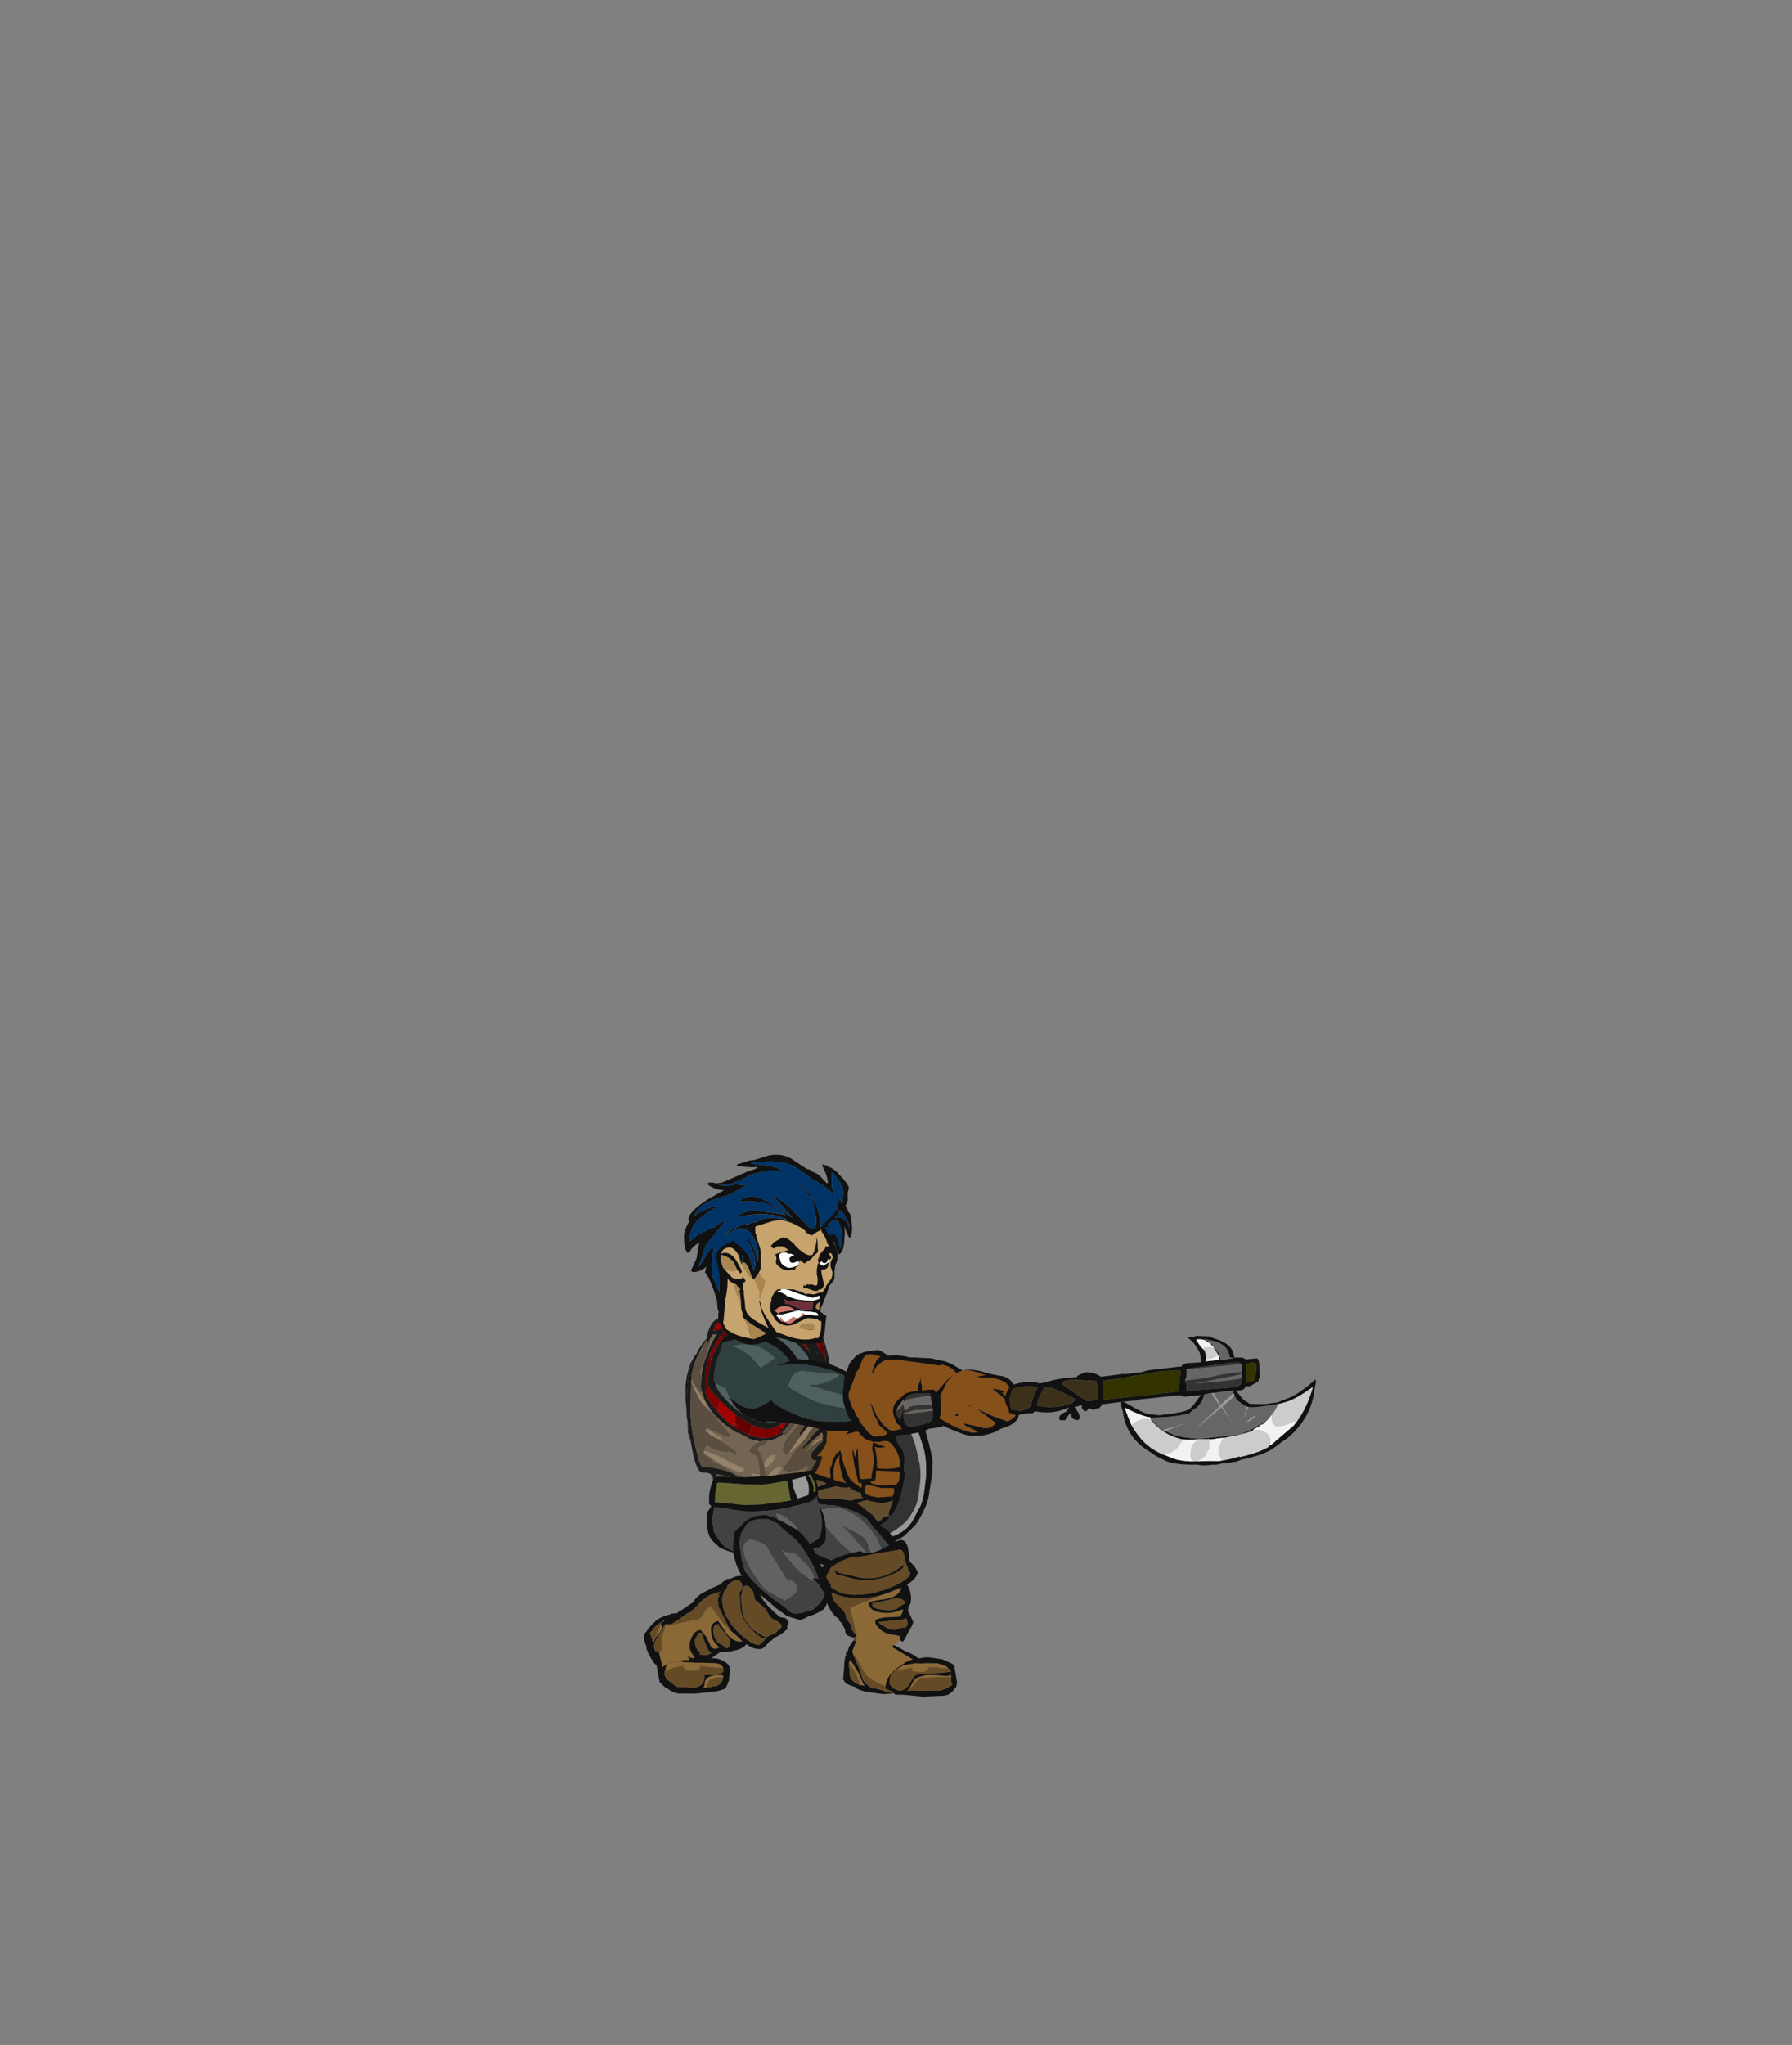 <?xml version="1.0" encoding="UTF-8" standalone="no"?>
<svg xmlns:ffdec="https://www.free-decompiler.com/flash" xmlns:xlink="http://www.w3.org/1999/xlink" ffdec:objectType="frame" height="729.7px" width="639.65px" xmlns="http://www.w3.org/2000/svg">
  <rect width="100%" height="100%" fill="#808080" stroke="none"/>
  <g transform="matrix(1.0, 0.0, 0.0, 1.0, 279.05, 601.4)">
    <use ffdec:characterId="846" ffdec:characterName="a_ShieldBack" height="69.65" transform="matrix(0.83, 0.0, 0.0, 0.855, 1.594, -109.123)" width="63.0" xlink:href="#sprite0"/>
    <use ffdec:characterId="848" ffdec:characterName="a_ULegL" height="37.1" transform="matrix(1, -0.124, 0.344, 0.981, -0.544, -65.088)" width="35.0" xlink:href="#sprite1"/>
    <use ffdec:characterId="579" ffdec:characterName="a_FootL" height="21.0" transform="matrix(1.0, 0.0, 0.0, 1.0, 21.9, -17.9)" width="29.75" xlink:href="#sprite2"/>
    <use ffdec:characterId="583" ffdec:characterName="a_LLegL" height="41.3" transform="matrix(0.982, 0.183, -0.226, 0.972, 16.526, -56.841)" width="37.45" xlink:href="#sprite3"/>
    <use ffdec:characterId="585" ffdec:characterName="a_ToeL" height="14.0" transform="matrix(1.0, 0.0, 0.0, 1.0, 37.05, -10.0)" width="25.55" xlink:href="#sprite4"/>
    <use ffdec:characterId="790" ffdec:characterName="a_LArmL3" height="37.1" transform="matrix(0.767, -0.413, 0.396, 0.735, -5.949, -89.31)" width="35.35" xlink:href="#sprite5"/>
    <use ffdec:characterId="766" ffdec:characterName="a_HandFist4" height="35.7" transform="matrix(0.817, 0.0, 0.0, 0.807, 20.523, -92.75)" width="28.7" xlink:href="#sprite6"/>
    <use ffdec:characterId="764" ffdec:characterName="a_TorsoSide" height="67.2" transform="matrix(0.926, -0.687, 0.618, 0.787, -54.745, -107.509)" width="56.35" xlink:href="#sprite7"/>
    <use ffdec:characterId="802" ffdec:characterName="a_WaistSide" height="31.5" transform="matrix(1.026, 0.031, 0.094, 1.014, -28.617, -77.912)" width="41.3" xlink:href="#sprite8"/>
    <use ffdec:characterId="762" ffdec:characterName="a_UArmRMelee" height="25.9" transform="matrix(1.062, 0.103, -0.123, 1.263, -21.129, -127.546)" width="51.8" xlink:href="#sprite9"/>
    <use ffdec:characterId="776" ffdec:characterName="WholeHeadYell" height="69.65" transform="matrix(0.953, -0.301, 0.301, 0.953, -41.745, -177.736)" width="62.65" xlink:href="#sprite10"/>
    <use ffdec:characterId="790" ffdec:characterName="a_LArmL3" height="37.1" transform="matrix(0.357, -0.952, 1.149, 0.431, 15.977, -93.117)" width="35.35" xlink:href="#sprite5"/>
    <use ffdec:characterId="822" ffdec:characterName="a_HandFistback" height="29.05" transform="matrix(-0.83, -0.633, -0.815, 0.572, 92.628, -100.476)" width="26.6" xlink:href="#sprite18"/>
    <use ffdec:characterId="581" ffdec:characterName="a_FootR" height="23.1" transform="matrix(-0.452, -0.446, -0.707, 0.697, -20.665, -15.153)" width="35.7" xlink:href="#sprite19"/>
    <use ffdec:characterId="850" ffdec:characterName="a_ULegR" height="36.05" transform="matrix(0.549, -0.674, 0.95, 0.68, -25.369, -44.261)" width="31.15" xlink:href="#sprite20"/>
    <use ffdec:characterId="587" ffdec:characterName="a_LLegR" height="31.15" transform="matrix(-0.528, -0.649, -1.016, 0.694, 4.521, -20.801)" width="34.3" xlink:href="#sprite21"/>
    <use ffdec:characterId="780" ffdec:characterName="a_ToeHeelUp" height="15.05" transform="matrix(1.0, 0.0, 0.0, 1.0, -45.35, -12.15)" width="26.95" xlink:href="#sprite22"/>
    <use ffdec:characterId="797" ffdec:characterName="WholeSword" height="79.45" transform="matrix(0.972, -0.449, -0.385, -0.833, 68.255, -34.9)" width="132.65" xlink:href="#sprite23"/>
  </g>
  <defs>
    <g id="sprite0" transform="matrix(1.0, 0.0, 0.0, 1.0, 31.5, 34.3)">
      <use ffdec:characterId="845" height="9.95" transform="matrix(7.0, 0.0, 0.0, 7.0, -31.5, -34.3)" width="9.0" xlink:href="#shape0"/>
    </g>
    <g id="shape0" transform="matrix(1.0, 0.0, 0.0, 1.0, 4.5, 4.9)">
      <path d="M-2.7 1.55 L-2.8 1.6 -2.8 1.45 -2.8 1.5 -2.7 1.55 M-0.25 2.85 Q-0.35 2.85 -0.25 2.85" fill="#666666" fill-rule="evenodd" stroke="none"/>
      <path d="M1.8 4.5 L1.65 4.5 1.55 4.4 Q2.1 4.2 2.5 3.85 2.95 3.55 3.2 3.1 3.5 2.65 3.6 2.15 L3.7 1.45 Q3.8 0.8 3.7 0.15 L3.5 -0.7 Q3.4 -1.15 3.2 -1.6 L3.0 -2.15 Q2.7 -2.8 2.25 -3.4 L2.1 -3.6 Q1.95 -3.85 1.7 -4.05 L1.15 -4.4 Q0.9 -4.55 0.55 -4.55 -0.5 -4.65 -1.55 -4.3 L-2.1 -4.1 -1.5 -4.35 Q-1.05 -4.6 -0.5 -4.65 L0.65 -4.7 0.75 -4.7 Q0.9 -4.65 1.05 -4.65 1.5 -4.55 1.85 -4.3 L2.3 -3.95 2.75 -3.5 Q3.1 -3.1 3.3 -2.65 3.55 -2.2 3.65 -1.7 L3.95 -0.8 Q4.1 -0.25 4.1 0.3 L4.1 0.85 4.0 1.65 Q3.95 2.15 3.75 2.65 3.5 3.1 3.25 3.55 3.05 3.85 2.8 4.05 2.35 4.4 1.8 4.5 M-2.5 -3.9 L-2.65 -3.8 -2.5 -3.9 M-3.05 -2.5 L-3.15 -2.1 -3.25 -1.35 -3.3 -0.55 -3.25 0.2 Q-3.2 0.75 -3.05 1.25 -2.95 1.7 -2.7 2.15 -2.5 2.55 -2.2 2.95 L-1.75 3.55 -1.75 3.7 -1.9 3.7 -2.2 3.35 -2.7 2.65 -3.1 1.85 -3.4 1.05 Q-3.55 0.5 -3.6 -0.15 -3.6 -0.7 -3.55 -1.25 -3.5 -1.8 -3.3 -2.3 -3.25 -2.5 -3.1 -2.6 L-3.05 -2.5" fill="#999999" fill-rule="evenodd" stroke="none"/>
      <path d="M0.45 -2.95 L0.7 -2.8 0.9 -2.65 1.15 -2.5 1.45 -2.15 1.9 -1.35 0.5 -1.0 -0.35 -0.8 -2.6 -0.05 -3.1 0.1 -3.1 -1.3 -2.9 -1.3 0.4 -2.4 0.35 -2.45 -1.25 -2.15 -2.05 -1.9 -2.85 -1.6 -3.1 -1.5 Q-3.05 -1.75 -2.9 -2.0 L-2.6 -2.45 -2.25 -2.8 Q-2.05 -2.95 -1.8 -3.0 -1.55 -3.15 -1.3 -3.15 L-0.7 -3.25 Q-0.25 -3.2 0.15 -3.05 L0.45 -2.95 M-0.85 3.65 L-0.7 3.7 Q-1.2 3.55 -1.65 3.2 L-1.95 2.95 1.1 2.1 1.05 2.05 -0.1 2.2 -1.6 2.6 -2.05 2.8 Q-2.35 2.45 -2.55 2.05 L-2.7 1.8 -2.3 1.65 -1.6 1.5 -0.45 1.2 0.65 0.95 1.7 0.6 Q1.1 0.5 0.55 0.55 L-0.2 0.75 -0.9 0.95 Q-1.45 1.1 -2.0 1.3 L-2.7 1.55 -2.8 1.5 -2.8 1.45 -2.85 1.35 -3.1 0.3 -2.95 0.3 1.95 -1.25 2.1 -0.65 Q2.25 -0.15 2.25 0.45 2.3 0.9 2.25 1.3 2.2 1.75 2.1 2.2 L1.8 3.05 1.8 3.1 1.7 3.25 1.5 3.3 Q1.15 3.7 0.6 3.8 L0.0 3.75 0.1 3.8 -0.5 3.75 -0.85 3.65 M-0.25 2.85 Q-0.35 2.85 -0.25 2.85" fill="#624d2f" fill-rule="evenodd" stroke="none"/>
      <path d="M-2.1 -4.1 L-1.55 -4.3 Q-0.5 -4.65 0.55 -4.55 0.9 -4.55 1.15 -4.4 L1.7 -4.05 Q1.95 -3.85 2.1 -3.6 L2.25 -3.4 Q2.7 -2.8 3.0 -2.15 L3.2 -1.6 Q3.4 -1.15 3.5 -0.7 L3.7 0.15 Q3.8 0.8 3.7 1.45 L3.6 2.15 Q3.5 2.65 3.2 3.1 2.95 3.55 2.5 3.85 2.1 4.2 1.55 4.4 L1.65 4.5 1.8 4.5 1.4 4.6 0.3 4.7 Q-0.25 4.65 -0.8 4.45 -1.15 4.3 -1.55 4.1 -1.9 3.9 -2.25 3.7 -2.7 3.35 -3.05 2.95 -3.4 2.5 -3.6 2.0 L-3.9 1.25 -4.1 0.45 Q-4.2 0.05 -4.2 -0.35 L-4.2 -1.2 Q-4.15 -1.6 -4.05 -2.0 -3.95 -2.35 -3.75 -2.65 -3.55 -3.0 -3.25 -3.25 L-2.65 -3.8 -2.5 -3.9 -2.1 -4.1 M1.8 3.1 L1.8 3.15 1.9 3.2 1.95 3.25 Q2.45 2.55 2.6 1.75 L2.7 1.35 Q2.8 0.7 2.7 0.05 L2.5 -0.75 Q2.35 -1.15 2.2 -1.5 2.0 -1.85 1.75 -2.15 1.5 -2.5 1.2 -2.8 0.95 -3.05 0.6 -3.2 0.35 -3.35 0.1 -3.4 L-0.5 -3.55 Q-1.15 -3.6 -1.7 -3.4 -2.05 -3.25 -2.4 -3.05 L-3.05 -2.5 -3.1 -2.6 Q-3.25 -2.5 -3.3 -2.3 -3.5 -1.8 -3.55 -1.25 -3.6 -0.7 -3.6 -0.15 -3.55 0.5 -3.4 1.05 L-3.1 1.85 -2.7 2.65 -2.2 3.35 -1.9 3.7 -1.75 3.7 -1.75 3.55 -2.2 2.95 -1.9 3.15 Q-1.4 3.5 -0.85 3.65 L-0.5 3.75 0.1 3.8 Q0.65 4.0 1.25 3.8 1.55 3.65 1.8 3.4 L1.8 3.25 1.7 3.25 1.8 3.1" fill="#333333" fill-rule="evenodd" stroke="none"/>
      <path d="M1.8 4.5 Q2.35 4.4 2.8 4.05 3.05 3.85 3.25 3.55 3.5 3.1 3.75 2.65 3.95 2.15 4.0 1.65 L4.1 0.85 4.1 0.3 Q4.1 -0.25 3.95 -0.8 L3.65 -1.7 Q3.55 -2.2 3.3 -2.65 3.1 -3.1 2.75 -3.5 L2.3 -3.95 1.85 -4.3 Q1.5 -4.55 1.05 -4.65 0.9 -4.65 0.75 -4.7 L0.65 -4.7 -0.5 -4.65 Q-1.05 -4.6 -1.5 -4.35 L-2.1 -4.1 -2.5 -3.9 -2.65 -3.8 -3.25 -3.25 Q-3.55 -3.0 -3.75 -2.65 -3.95 -2.35 -4.05 -2.0 -4.15 -1.6 -4.2 -1.2 L-4.2 -0.35 Q-4.2 0.05 -4.1 0.45 L-3.9 1.25 -3.6 2.0 Q-3.4 2.5 -3.05 2.95 -2.7 3.35 -2.25 3.7 -1.9 3.9 -1.55 4.1 -1.15 4.3 -0.8 4.45 -0.25 4.65 0.3 4.7 L1.4 4.6 1.8 4.5 M1.7 -4.55 L2.55 -4.15 Q2.9 -3.9 3.15 -3.6 3.45 -3.15 3.7 -2.65 L4.05 -1.85 4.25 -1.15 Q4.4 -0.6 4.5 -0.05 4.5 0.4 4.45 0.85 L4.3 1.75 Q4.25 2.3 4.0 2.8 3.75 3.35 3.45 3.75 L3.05 4.15 2.7 4.45 Q2.25 4.75 1.65 4.9 1.15 5.05 0.6 5.05 L-0.3 4.9 Q-0.7 4.8 -1.15 4.65 -1.55 4.5 -1.9 4.25 L-2.55 3.75 Q-2.9 3.5 -3.15 3.15 L-3.6 2.45 -4.0 1.7 -4.25 0.95 -4.45 0.15 Q-4.5 -0.35 -4.5 -0.8 -4.45 -1.25 -4.35 -1.7 L-4.1 -2.3 Q-3.95 -2.8 -3.6 -3.2 -3.25 -3.65 -2.8 -3.9 -2.45 -4.1 -2.05 -4.3 L-1.25 -4.6 -0.2 -4.85 0.65 -4.9 Q1.2 -4.8 1.7 -4.55 M0.45 -2.95 L0.15 -3.05 Q-0.25 -3.2 -0.7 -3.25 L-1.3 -3.15 Q-1.55 -3.15 -1.8 -3.0 -2.05 -2.95 -2.25 -2.8 L-2.6 -2.45 -2.9 -2.0 Q-3.05 -1.75 -3.1 -1.5 L-2.85 -1.6 -2.05 -1.9 -1.25 -2.15 0.35 -2.45 0.4 -2.4 -2.9 -1.3 -3.1 -1.3 -3.1 0.1 -2.6 -0.05 -0.35 -0.8 0.5 -1.0 1.9 -1.35 1.45 -2.15 1.15 -2.5 0.9 -2.65 0.7 -2.8 0.45 -2.95 M-3.05 -2.5 L-2.4 -3.05 Q-2.05 -3.25 -1.7 -3.4 -1.15 -3.6 -0.5 -3.55 L0.1 -3.4 Q0.35 -3.35 0.6 -3.2 0.95 -3.05 1.2 -2.8 1.5 -2.5 1.75 -2.15 2.0 -1.85 2.2 -1.5 2.35 -1.15 2.5 -0.75 L2.7 0.05 Q2.8 0.7 2.7 1.35 L2.6 1.75 Q2.45 2.55 1.95 3.25 L1.9 3.2 1.8 3.15 1.8 3.1 1.8 3.05 2.1 2.2 Q2.2 1.75 2.25 1.3 2.3 0.9 2.25 0.45 2.25 -0.15 2.1 -0.65 L1.95 -1.25 -2.95 0.3 -3.1 0.3 -2.85 1.35 -2.8 1.45 -2.8 1.6 -2.7 1.55 -2.0 1.3 Q-1.45 1.1 -0.9 0.95 L-0.2 0.75 0.55 0.55 Q1.1 0.5 1.7 0.6 L0.65 0.95 -0.45 1.2 -1.6 1.5 -2.3 1.65 -2.7 1.8 -2.55 2.05 Q-2.35 2.45 -2.05 2.8 L-1.6 2.6 -0.1 2.2 1.05 2.05 1.1 2.1 -1.95 2.95 -1.65 3.2 Q-1.2 3.55 -0.7 3.7 L-0.85 3.65 Q-1.4 3.5 -1.9 3.15 L-2.2 2.95 Q-2.5 2.55 -2.7 2.15 -2.95 1.7 -3.05 1.25 -3.2 0.75 -3.25 0.2 L-3.3 -0.55 -3.25 -1.35 -3.15 -2.1 -3.05 -2.5 M1.7 3.25 L1.8 3.25 1.8 3.4 Q1.55 3.65 1.25 3.8 0.65 4.0 0.1 3.8 L0.0 3.75 0.6 3.8 Q1.15 3.7 1.5 3.3 L1.7 3.25" fill="#111111" fill-rule="evenodd" stroke="none"/>
    </g>
    <g id="sprite1" transform="matrix(1.0, 0.0, 0.0, 1.0, 12.95, 13.65)">
      <use ffdec:characterId="847" height="5.3" transform="matrix(7.0, 0.0, 0.0, 7.0, -12.95, -13.65)" width="5.0" xlink:href="#shape1"/>
    </g>
    <g id="shape1" transform="matrix(1.0, 0.0, 0.0, 1.0, 1.85, 1.95)">
      <path d="M0.1 -1.95 L0.15 -1.95 0.25 -1.9 0.7 -1.85 Q1.1 -1.8 1.35 -1.7 L1.4 -1.7 Q1.75 -1.6 2.0 -1.35 L2.05 -1.3 2.3 -0.95 2.45 -0.8 2.65 -0.2 2.75 -0.1 Q2.95 0.05 3.0 0.25 3.15 0.7 3.15 0.95 L3.05 1.2 Q3.05 1.5 2.1 2.55 L1.85 2.8 1.8 2.9 1.5 3.25 Q1.2 3.35 0.8 3.35 0.5 3.35 0.3 3.3 L0.3 3.1 0.1 2.05 0.1 1.95 -0.15 1.7 Q-0.5 1.65 -0.95 1.3 L-1.25 1.0 -1.3 1.0 -1.4 0.85 -1.5 0.75 -1.6 0.55 -1.7 0.3 Q-1.75 -0.05 -1.8 -0.4 L-1.8 -0.7 Q-1.8 -1.3 -1.15 -1.7 -0.6 -2.05 0.1 -1.95 M1.4 -1.2 Q1.2 -1.35 0.9 -1.45 L0.85 -1.45 0.8 -1.5 0.45 -1.55 0.1 -1.65 -0.1 -1.75 -0.55 -1.8 Q-1.25 -1.8 -1.55 -1.15 -1.7 -0.85 -1.75 -0.55 -1.7 -0.3 -1.55 -0.05 -1.4 0.25 -1.05 0.7 L-0.9 0.85 0.1 1.5 Q0.65 1.75 0.95 1.8 L1.25 1.9 0.95 2.05 Q0.75 2.15 0.7 2.15 L0.5 2.1 0.45 2.5 Q0.45 2.7 0.75 2.95 L0.85 3.05 Q1.3 2.95 1.5 2.85 L1.65 2.75 2.05 2.25 2.1 2.15 2.2 2.0 Q2.5 1.5 2.65 1.15 L2.75 0.9 2.65 0.6 2.6 0.55 2.45 0.15 2.3 -0.15 2.1 -0.65 Q1.8 -1.0 1.4 -1.2 M-1.8 -0.35 L-1.85 -0.4 -1.8 -0.4 -1.8 -0.35" fill="#111111" fill-rule="evenodd" stroke="none"/>
      <path d="M1.4 -1.2 Q1.8 -1.0 2.1 -0.65 L2.3 -0.15 2.45 0.15 2.6 0.55 2.65 0.6 2.75 0.9 2.65 1.15 Q2.5 1.5 2.2 2.0 L2.1 2.15 2.05 2.25 1.65 2.75 1.5 2.85 Q1.3 2.95 0.85 3.05 L0.75 2.95 Q0.45 2.7 0.45 2.5 L0.5 2.1 0.7 2.15 Q0.75 2.15 0.95 2.05 L1.25 1.9 0.95 1.8 Q0.65 1.75 0.1 1.5 L-0.9 0.85 -1.05 0.7 Q-1.4 0.25 -1.55 -0.05 -1.7 -0.3 -1.75 -0.55 -1.7 -0.85 -1.55 -1.15 -1.25 -1.8 -0.55 -1.8 L-0.1 -1.75 0.1 -1.65 0.45 -1.55 0.8 -1.5 0.85 -1.45 0.9 -1.45 Q1.2 -1.35 1.4 -1.2 M0.1 -0.15 L0.25 0.1 Q1.0 1.5 1.45 1.5 L1.6 1.45 1.65 1.4 1.55 1.2 Q1.25 0.35 0.8 -0.4 L0.85 -0.4 0.85 -0.35 0.9 -0.35 1.15 -0.15 Q1.7 0.25 1.7 0.5 L1.7 0.75 1.75 1.1 1.85 1.15 1.85 1.2 Q1.9 1.25 2.0 1.25 2.1 1.25 2.15 1.2 L2.2 1.2 2.3 1.15 2.3 0.65 Q2.3 0.2 1.9 -0.5 1.3 -1.4 0.5 -1.4 -0.3 -1.4 -0.45 -0.95 L-0.5 -0.85 -0.25 -0.65 0.0 -0.4 0.1 -0.15 M1.7 0.65 L1.65 0.55 1.7 0.8 1.7 0.65" fill="#414243" fill-rule="evenodd" stroke="none"/>
      <path d="M0.1 -0.15 L0.0 -0.4 -0.25 -0.65 -0.5 -0.85 -0.45 -0.95 Q-0.3 -1.4 0.5 -1.4 1.3 -1.4 1.9 -0.5 2.3 0.2 2.3 0.65 L2.3 1.15 2.2 1.2 2.15 1.2 Q2.1 1.25 2.0 1.25 1.9 1.25 1.85 1.2 L1.85 1.15 1.75 1.1 1.7 0.75 1.7 0.5 Q1.7 0.25 1.15 -0.15 L0.9 -0.35 0.85 -0.35 0.85 -0.4 0.8 -0.4 Q1.25 0.35 1.55 1.2 L1.65 1.4 1.6 1.45 1.45 1.5 Q1.0 1.5 0.25 0.1 L0.1 -0.15" fill="#616263" fill-rule="evenodd" stroke="none"/>
      <path d="M1.7 0.65 L1.7 0.8 1.65 0.55 1.7 0.65" fill="#403020" fill-rule="evenodd" stroke="none"/>
    </g>
    <g id="sprite2" transform="matrix(1.0, 0.0, 0.0, 1.0, 14.35, 12.25)">
      <use ffdec:characterId="578" height="3.0" transform="matrix(7.0, 0.0, 0.0, 7.0, -14.35, -12.25)" width="4.25" xlink:href="#shape2"/>
    </g>
    <g id="shape2" transform="matrix(1.0, 0.0, 0.0, 1.0, 2.05, 1.75)">
      <path d="M2.2 -0.1 Q2.2 0.45 1.8 0.8 1.45 1.15 0.95 1.2 L1.1 1.2 0.4 0.95 Q-0.35 0.7 -0.85 0.3 -0.95 0.2 -1.25 -0.4 -1.4 -0.65 -1.55 -0.8 L-1.55 -0.85 -1.6 -0.9 -1.4 -1.4 -1.1 -1.7 -0.4 -1.5 Q0.05 -1.35 0.45 -1.15 L2.2 -0.1 M-1.75 -0.35 L-1.7 -0.5 -1.55 -0.3 Q-1.3 0.1 -1.25 0.2 -1.15 0.45 -1.05 0.65 L-0.95 0.85 -1.05 0.8 -1.15 0.8 -1.4 0.2 -1.75 -0.35" fill="#8b6936" fill-rule="evenodd" stroke="none"/>
      <path d="M0.8 1.2 L0.0 1.25 -0.75 1.15 Q-1.1 1.1 -1.4 0.95 L-1.4 0.9 Q-1.9 0.75 -1.95 0.65 L-2.05 0.5 -2.0 -0.1 Q-2.0 -0.35 -1.95 -0.6 L-1.9 -0.75 -1.9 -0.9 -1.85 -0.85 -1.75 -1.15 Q-1.65 -1.35 -1.5 -1.5 -1.3 -1.7 -1.05 -1.75 -0.65 -1.8 -0.3 -1.7 L0.35 -1.35 Q0.75 -1.15 1.1 -0.95 1.5 -0.8 1.75 -0.6 2.05 -0.4 2.2 -0.1 L0.45 -1.15 Q0.05 -1.35 -0.4 -1.5 L-1.1 -1.7 -1.4 -1.4 -1.6 -0.9 -1.55 -0.85 -1.55 -0.8 -1.25 -0.1 Q-1.1 0.3 -1.05 0.5 -0.9 0.75 -0.65 0.9 L-0.55 0.95 -0.45 0.95 0.45 1.2 0.8 1.2 M-1.75 -0.35 L-1.75 -0.2 -1.7 0.35 -1.65 0.45 Q-1.5 0.7 -1.15 0.8 L-1.05 0.8 -0.95 0.85 -1.05 0.65 Q-1.15 0.45 -1.25 0.2 -1.3 0.1 -1.55 -0.3 L-1.7 -0.5 -1.75 -0.35" fill="#111111" fill-rule="evenodd" stroke="none"/>
      <path d="M0.95 1.2 L0.8 1.2 0.45 1.2 -0.45 0.95 -0.55 0.95 -0.65 0.9 Q-0.9 0.75 -1.05 0.5 -1.1 0.3 -1.25 -0.1 L-1.55 -0.8 Q-1.4 -0.65 -1.25 -0.4 -0.95 0.2 -0.85 0.3 -0.35 0.7 0.4 0.95 L1.1 1.2 0.95 1.2 M-1.15 0.8 Q-1.5 0.7 -1.65 0.45 L-1.7 0.35 -1.75 -0.2 -1.75 -0.35 -1.4 0.2 -1.15 0.8" fill="#644b26" fill-rule="evenodd" stroke="none"/>
    </g>
    <g id="sprite3" transform="matrix(1.0, 0.0, 0.0, 1.0, 19.6, 21.35)">
      <use ffdec:characterId="582" height="5.9" transform="matrix(7.0, 0.0, 0.0, 7.0, -19.6, -21.35)" width="5.35" xlink:href="#shape3"/>
    </g>
    <g id="shape3" transform="matrix(1.0, 0.0, 0.0, 1.0, 2.8, 3.05)">
      <path d="M-0.05 2.5 L-0.1 2.5 -0.35 2.3 -0.3 2.3 Q-0.15 2.3 -0.15 2.25 L-0.05 2.45 -0.05 2.5 M-0.15 2.15 L-0.25 2.1 -0.45 1.9 -0.45 1.85 Q-0.55 1.65 -0.8 1.45 L-0.85 1.4 -0.85 1.35 Q-0.95 1.1 -1.3 0.9 L-1.6 0.7 Q-1.85 0.4 -1.85 0.25 -1.45 0.35 -1.2 0.35 -0.1 0.35 0.95 -0.25 L-0.75 0.85 -0.35 1.65 -0.15 2.15 M2.15 1.35 Q2.05 1.35 1.9 1.45 L1.7 1.55 1.4 1.55 0.95 1.4 0.8 1.3 1.8 1.0 Q2.05 0.95 2.15 0.85 2.3 1.0 2.3 1.2 L2.2 1.35 2.15 1.35 M1.95 0.1 Q1.8 0.2 1.6 0.45 1.35 0.65 0.7 0.65 0.5 0.65 0.4 0.6 0.3 0.55 0.3 0.45 0.3 0.35 0.35 0.4 0.95 0.15 1.25 0.0 1.75 -0.2 1.95 0.1 M-1.95 -0.85 Q-1.9 -0.75 -1.8 -0.7 L-0.8 -0.65 Q0.0 -0.65 0.75 -1.1 1.35 -1.45 1.45 -1.75 L1.4 -1.8 Q1.2 -1.55 0.85 -1.25 0.15 -0.75 -0.65 -0.75 L-1.75 -0.8 -1.95 -0.9 -1.95 -0.85 M-2.2 -0.95 L-2.15 -1.05 -1.85 -1.35 Q-1.65 -1.5 -1.3 -1.7 -0.8 -1.8 -0.15 -2.1 L1.05 -2.55 Q1.25 -2.55 1.4 -2.15 1.55 -1.8 1.6 -1.8 1.65 -1.7 1.7 -1.6 L1.85 -1.45 Q1.85 -1.1 0.95 -0.5 -0.1 0.2 -1.2 0.2 -1.5 0.2 -1.95 0.0 L-2.1 -0.05 -2.2 -0.15 -2.35 -0.2 -2.4 -0.25 Q-2.3 -0.5 -2.2 -0.95" fill="#644b26" fill-rule="evenodd" stroke="none"/>
      <path d="M2.1 2.0 L1.95 2.2 Q1.6 2.65 1.25 2.75 1.05 2.85 0.8 2.85 0.4 2.85 -0.05 2.5 L-0.05 2.45 -0.15 2.25 -0.1 2.2 -0.15 2.15 -0.35 1.65 -0.75 0.85 0.95 -0.25 1.55 -0.65 1.55 -0.6 Q1.55 -0.15 0.85 0.1 0.1 0.35 0.1 0.45 0.1 0.55 0.25 0.65 0.4 0.8 0.75 0.8 1.35 0.8 1.85 0.45 L1.9 0.45 1.9 0.6 Q1.85 0.85 1.75 0.85 L1.1 1.0 Q0.65 1.15 0.65 1.25 0.65 1.45 0.85 1.55 1.05 1.75 1.45 1.8 L2.05 1.8 Q2.05 1.9 2.1 2.0" fill="#8b6936" fill-rule="evenodd" stroke="none"/>
      <path d="M-0.35 2.3 Q-0.7 2.3 -0.75 2.0 L-1.0 1.7 -1.15 1.6 -1.2 1.5 Q-1.55 1.4 -1.95 0.85 -2.2 0.45 -2.35 0.15 -2.55 0.1 -2.7 -0.05 -2.8 -0.25 -2.8 -0.4 -2.8 -0.6 -2.7 -0.8 L-2.45 -1.15 -2.25 -1.35 Q-1.85 -1.7 -0.9 -2.1 L-0.75 -2.05 -0.65 -2.05 Q-0.3 -2.05 0.15 -2.4 L0.75 -2.9 Q1.05 -3.15 1.25 -2.95 1.45 -2.8 1.65 -2.05 L1.95 -1.85 Q2.2 -1.6 2.2 -1.55 2.2 -1.2 1.8 -0.85 1.95 -0.75 2.1 -0.4 2.2 -0.15 2.2 0.1 L2.15 0.15 2.15 0.45 2.35 0.7 Q2.55 0.95 2.55 1.0 2.55 1.15 2.4 1.6 2.3 2.05 2.25 2.05 2.15 2.05 2.1 2.0 2.05 1.9 2.05 1.8 L1.45 1.8 Q1.05 1.75 0.85 1.55 0.65 1.45 0.65 1.25 0.65 1.15 1.1 1.0 L1.75 0.85 Q1.85 0.85 1.9 0.6 L1.9 0.45 1.85 0.45 Q1.35 0.8 0.75 0.8 0.4 0.8 0.25 0.65 0.1 0.55 0.1 0.45 0.1 0.35 0.85 0.1 1.55 -0.15 1.55 -0.6 L1.55 -0.65 0.95 -0.25 Q-0.1 0.35 -1.2 0.35 -1.45 0.35 -1.85 0.25 -1.85 0.4 -1.6 0.7 L-1.3 0.9 Q-0.95 1.1 -0.85 1.35 L-0.85 1.4 -0.8 1.45 Q-0.55 1.65 -0.45 1.85 L-0.45 1.9 -0.25 2.1 -0.15 2.15 -0.1 2.2 -0.15 2.25 Q-0.15 2.3 -0.3 2.3 L-0.35 2.3 M-2.2 -0.95 Q-2.3 -0.5 -2.4 -0.25 L-2.35 -0.2 -2.2 -0.15 -2.1 -0.05 -1.95 0.0 Q-1.5 0.2 -1.2 0.2 -0.1 0.2 0.95 -0.5 1.85 -1.1 1.85 -1.45 L1.7 -1.6 Q1.65 -1.7 1.6 -1.8 1.55 -1.8 1.4 -2.15 1.25 -2.55 1.05 -2.55 L-0.15 -2.1 Q-0.8 -1.8 -1.3 -1.7 -1.65 -1.5 -1.85 -1.35 L-2.15 -1.05 -2.2 -0.95 M-1.95 -0.85 L-1.95 -0.9 -1.75 -0.8 -0.65 -0.75 Q0.15 -0.75 0.85 -1.25 1.2 -1.55 1.4 -1.8 L1.45 -1.75 Q1.35 -1.45 0.75 -1.1 0.0 -0.65 -0.8 -0.65 L-1.8 -0.7 Q-1.9 -0.75 -1.95 -0.85 M1.95 0.1 Q1.75 -0.2 1.25 0.0 0.95 0.15 0.35 0.4 0.3 0.35 0.3 0.45 0.3 0.55 0.4 0.6 0.5 0.65 0.7 0.65 1.35 0.65 1.6 0.45 1.8 0.2 1.95 0.1 M2.15 1.35 L2.2 1.35 2.3 1.2 Q2.3 1.0 2.15 0.85 2.05 0.95 1.8 1.0 L0.8 1.3 0.95 1.4 1.4 1.55 1.7 1.55 1.9 1.45 Q2.05 1.35 2.15 1.35" fill="#111111" fill-rule="evenodd" stroke="none"/>
    </g>
    <g id="sprite4" transform="matrix(1.0, 0.0, 0.0, 1.0, 12.95, 7.0)">
      <use ffdec:characterId="584" height="2.0" transform="matrix(7.0, 0.0, 0.0, 7.0, -12.95, -7.0)" width="3.65" xlink:href="#shape4"/>
    </g>
    <g id="shape4" transform="matrix(1.0, 0.0, 0.0, 1.0, 1.85, 1.0)">
      <path d="M1.25 -0.55 L1.35 -0.45 0.9 -0.45 0.85 -0.5 0.3 -0.5 0.35 -0.45 Q0.35 -0.35 0.2 -0.3 0.1 -0.25 -0.05 -0.25 L-0.45 -0.3 Q-0.5 -0.3 -0.5 -0.35 -0.5 -0.45 -0.45 -0.5 L-0.4 -0.5 -0.95 -0.4 Q-1.1 -0.4 -1.45 -0.25 L-1.2 -0.45 -0.95 -0.6 -0.35 -0.7 0.8 -0.7 1.25 -0.55 M-0.65 0.6 L-0.45 0.25 Q-0.35 0.05 -0.15 0.0 L0.2 -0.1 0.65 -0.1 1.3 -0.05 1.5 -0.1 1.5 0.0 0.8 0.0 -0.1 0.05 -0.3 0.25 -0.45 0.45 -0.65 0.6" fill="#8b6936" fill-rule="evenodd" stroke="none"/>
      <path d="M0.15 -1.0 L0.4 -1.0 1.05 -0.9 1.5 -0.7 1.65 -0.6 1.8 0.3 1.75 0.5 1.55 0.75 1.35 0.9 1.15 0.95 0.05 1.0 -1.0 0.9 -1.35 0.9 -1.55 0.7 -1.6 0.7 Q-1.85 0.6 -1.85 0.55 -1.85 -0.1 -1.05 -0.6 L-0.9 -0.7 -0.85 -0.75 -0.45 -0.9 0.15 -1.0 M-1.45 -0.25 Q-1.65 -0.05 -1.65 0.25 L-1.65 0.35 -1.5 0.55 -1.3 0.65 -1.15 0.7 Q-1.0 0.7 -0.85 0.6 L-0.7 0.45 -0.65 0.35 -0.6 0.3 -0.45 0.05 -0.4 0.0 Q-0.4 -0.1 -0.25 -0.1 L-0.2 -0.15 0.1 -0.15 0.7 -0.2 0.8 -0.2 1.3 -0.25 1.5 -0.25 1.45 -0.35 1.25 -0.55 0.8 -0.7 -0.35 -0.7 -0.95 -0.6 -1.2 -0.45 -1.45 -0.25 M1.5 0.0 L1.5 -0.1 1.3 -0.05 0.65 -0.1 0.2 -0.1 -0.15 0.0 Q-0.35 0.05 -0.45 0.25 L-0.65 0.6 -0.75 0.7 0.9 0.7 1.2 0.6 Q1.4 0.5 1.55 0.4 L1.5 0.25 1.5 0.0" fill="#111111" fill-rule="evenodd" stroke="none"/>
      <path d="M-1.45 -0.25 Q-1.1 -0.4 -0.95 -0.4 L-0.4 -0.5 -0.45 -0.5 Q-0.5 -0.45 -0.5 -0.35 -0.5 -0.3 -0.45 -0.3 L-0.05 -0.25 Q0.1 -0.25 0.2 -0.3 0.35 -0.35 0.35 -0.45 L0.3 -0.5 0.85 -0.5 0.9 -0.45 1.35 -0.45 1.25 -0.55 1.45 -0.35 1.5 -0.25 1.3 -0.25 0.8 -0.2 0.7 -0.2 0.1 -0.15 -0.2 -0.15 -0.25 -0.1 Q-0.4 -0.1 -0.4 0.0 L-0.45 0.05 -0.6 0.3 -0.65 0.35 -0.7 0.45 -0.85 0.6 Q-1.0 0.7 -1.15 0.7 L-1.3 0.65 -1.5 0.55 -1.65 0.35 -1.65 0.25 Q-1.65 -0.05 -1.45 -0.25 M-0.65 0.6 L-0.45 0.45 -0.3 0.25 -0.1 0.05 0.8 0.0 1.5 0.0 1.5 0.25 1.55 0.4 Q1.4 0.5 1.2 0.6 L0.9 0.7 -0.75 0.7 -0.65 0.6" fill="#644b26" fill-rule="evenodd" stroke="none"/>
    </g>
    <g id="sprite5" transform="matrix(1.0, 0.0, 0.0, 1.0, 18.2, 18.9)">
      <use ffdec:characterId="789" height="5.3" transform="matrix(7.0, 0.0, 0.0, 7.0, -18.2, -18.9)" width="5.05" xlink:href="#shape5"/>
    </g>
    <g id="shape5" transform="matrix(1.0, 0.0, 0.0, 1.0, 2.6, 2.7)">
      <path d="M0.15 -2.3 L0.4 -2.3 0.6 -2.25 1.1 -2.25 1.3 -2.2 1.4 -2.15 1.5 -1.95 1.55 -1.6 1.25 -1.7 0.75 -1.7 0.5 -1.65 0.7 -1.65 1.0 -1.6 Q1.25 -1.5 1.4 -1.4 1.55 -1.25 1.6 -1.05 L1.7 -0.85 1.85 -0.3 1.95 0.05 2.05 0.45 2.15 0.8 2.25 0.95 Q2.3 1.2 2.2 1.45 L2.1 1.6 1.95 1.8 1.7 2.0 1.45 2.15 1.2 2.25 1.0 2.35 0.5 2.35 0.35 2.3 0.2 2.2 0.05 2.05 -0.15 1.9 -0.25 1.75 -0.3 1.65 -0.25 1.6 -0.2 1.4 Q-0.1 1.2 0.0 1.1 L0.15 0.9 0.3 0.75 Q0.4 0.65 0.55 0.6 L0.7 0.5 0.9 0.45 1.05 0.35 1.3 0.3 0.85 0.3 0.65 0.35 Q0.55 0.35 0.5 0.4 0.35 0.5 0.2 0.6 0.1 0.7 0.0 0.85 L-0.15 0.95 -0.3 1.2 -0.35 1.4 -0.45 1.5 -0.5 1.5 -0.65 1.3 -0.85 1.1 -1.0 0.9 -1.15 0.75 -1.75 -0.05 -1.75 -0.2 -1.65 -0.45 -1.5 -0.65 -1.3 -0.9 -1.1 -1.05 -0.8 -1.3 -1.15 -1.1 -1.35 -0.95 -1.5 -0.8 -1.7 -0.65 -1.8 -0.45 -1.9 -0.2 -2.0 -0.2 -2.15 -0.35 -2.25 -0.5 -2.35 -0.7 -2.3 -0.8 -2.25 -0.95 -2.15 -1.1 -2.0 -1.3 -1.9 -1.45 -1.75 -1.55 -1.65 -1.7 -1.5 -1.8 -1.35 -1.95 -1.2 -2.05 -1.0 -2.2 -0.9 -2.25 -0.75 -2.3 0.15 -2.3" fill="#86501a" fill-rule="evenodd" stroke="none"/>
      <path d="M1.6 -2.1 L1.8 -1.8 1.8 -1.65 1.75 -1.4 1.7 -1.35 1.9 -0.95 1.95 -0.75 2.0 -0.6 2.0 -0.5 2.05 -0.35 2.1 -0.25 2.15 -0.1 2.35 0.4 2.4 0.75 2.45 0.95 2.45 1.25 2.4 1.5 2.35 1.65 2.35 1.75 2.2 1.9 2.05 2.0 1.95 2.1 1.65 2.3 1.45 2.4 Q1.3 2.45 1.2 2.5 L1.0 2.55 0.9 2.6 0.65 2.6 0.35 2.55 0.2 2.5 0.0 2.4 -0.2 2.25 -0.55 1.9 -0.7 1.8 -1.0 1.35 -1.25 1.15 -1.5 0.8 -1.65 0.6 -1.75 0.4 -1.85 0.25 -2.0 0.1 -2.15 0.05 -2.3 -0.05 -2.35 -0.2 -2.5 -0.4 -2.55 -0.55 -2.6 -0.65 -2.6 -1.0 -2.5 -1.2 -2.2 -1.6 -1.8 -2.0 -1.6 -2.15 -1.45 -2.25 -1.2 -2.4 -0.75 -2.55 -0.45 -2.6 -0.3 -2.65 0.0 -2.7 0.65 -2.7 0.85 -2.65 Q1.0 -2.6 1.15 -2.55 L1.3 -2.45 1.5 -2.25 1.6 -2.1 M0.15 -2.3 L-0.75 -2.3 -0.9 -2.25 -1.0 -2.2 -1.2 -2.05 -1.35 -1.95 -1.5 -1.8 -1.65 -1.7 -1.75 -1.55 -1.9 -1.45 -2.0 -1.3 -2.15 -1.1 -2.25 -0.95 -2.3 -0.8 -2.35 -0.7 -2.25 -0.5 -2.15 -0.35 -2.0 -0.2 -1.9 -0.2 -1.8 -0.45 -1.7 -0.65 -1.5 -0.8 -1.35 -0.95 -1.15 -1.1 -0.8 -1.3 -1.1 -1.05 -1.3 -0.9 -1.5 -0.65 -1.65 -0.45 -1.75 -0.2 -1.75 -0.05 -1.15 0.75 -1.0 0.9 -0.85 1.1 -0.65 1.3 -0.5 1.5 -0.45 1.5 -0.35 1.4 -0.3 1.2 -0.15 0.95 0.0 0.85 Q0.1 0.7 0.2 0.6 0.35 0.5 0.5 0.4 0.55 0.35 0.65 0.35 L0.85 0.3 1.3 0.3 1.05 0.35 0.9 0.45 0.7 0.5 0.55 0.6 Q0.4 0.65 0.3 0.75 L0.15 0.9 0.0 1.1 Q-0.1 1.2 -0.2 1.4 L-0.25 1.6 -0.3 1.65 -0.25 1.75 -0.15 1.9 0.05 2.05 0.2 2.2 0.35 2.3 0.5 2.35 1.0 2.35 1.2 2.25 1.45 2.15 1.7 2.0 1.95 1.8 2.1 1.6 2.2 1.45 Q2.3 1.2 2.25 0.95 L2.15 0.8 2.05 0.45 1.95 0.05 1.85 -0.3 1.7 -0.85 1.6 -1.05 Q1.55 -1.25 1.4 -1.4 1.25 -1.5 1.0 -1.6 L0.7 -1.65 0.5 -1.65 0.75 -1.7 1.25 -1.7 1.55 -1.6 1.5 -1.95 1.4 -2.15 1.3 -2.2 1.1 -2.25 0.6 -2.25 0.4 -2.3 0.15 -2.3" fill="#111111" fill-rule="evenodd" stroke="none"/>
    </g>
    <g id="sprite6" transform="matrix(1.0, 0.0, 0.0, 1.0, 14.35, 17.85)">
      <use ffdec:characterId="765" height="5.1" transform="matrix(7.0, 0.0, 0.0, 7.0, -14.35, -17.85)" width="4.1" xlink:href="#shape6"/>
    </g>
    <g id="shape6" transform="matrix(1.0, 0.0, 0.0, 1.0, 2.05, 2.55)">
      <path d="M-1.65 -1.95 Q-1.35 -2.1 -1.05 -2.15 L-0.45 -2.2 Q0.0 -2.1 0.25 -1.8 0.8 -1.75 1.2 -1.4 1.45 -1.15 1.6 -0.8 1.8 -0.35 1.7 0.1 L1.45 0.15 Q0.85 0.25 0.3 0.15 L0.3 -0.15 Q0.3 -0.65 0.15 -1.2 0.5 -1.1 0.85 -1.2 0.4 -1.3 0.05 -1.5 L0.05 -1.4 Q0.05 -1.25 0.0 -1.1 L0.05 -0.85 Q0.15 -0.5 0.1 -0.15 L-0.05 0.8 -0.65 0.85 -0.75 0.8 -0.8 0.55 -0.85 -0.1 -0.9 -1.1 Q-1.05 -0.85 -1.05 -0.55 L-1.1 -0.6 -1.2 -1.05 -1.2 -1.05 Q-1.25 -0.85 -1.2 -0.65 L-1.1 0.0 Q-1.0 0.5 -0.85 1.05 L-0.65 1.1 -0.65 1.4 Q-0.85 1.3 -1.05 1.15 -1.4 0.9 -1.55 0.5 L-1.8 -0.2 -2.0 -1.0 Q-2.0 -1.2 -1.95 -1.4 -1.9 -1.7 -1.65 -1.9 L-1.65 -1.95 M-0.35 1.2 L-0.05 1.25 0.6 1.4 1.35 1.4 Q1.45 1.7 1.25 1.95 L1.1 1.95 0.4 2.0 Q-0.05 1.95 -0.4 1.8 L-0.45 1.7 Q-0.5 1.4 -0.35 1.2 M-0.2 -1.6 L-0.2 -1.6 M-0.1 1.0 L0.2 0.9 0.25 0.3 1.65 0.35 1.75 0.45 1.7 0.8 1.7 0.95 1.6 1.1 1.45 1.2 1.25 1.2 0.55 1.25 Q0.2 1.2 -0.05 1.1 L-0.1 1.0" fill="#86501a" fill-rule="evenodd" stroke="none"/>
      <path d="M-2.0 -1.0 L-1.8 -0.2 -1.55 0.5 Q-1.4 0.9 -1.05 1.15 -0.85 1.3 -0.65 1.4 L-0.65 1.1 -0.85 1.05 Q-1.0 0.5 -1.1 0.0 L-1.2 -0.65 Q-1.25 -0.85 -1.2 -1.05 L-1.2 -1.05 -1.1 -0.6 -1.05 -0.55 Q-1.05 -0.85 -0.9 -1.1 L-0.85 -0.1 -0.8 0.55 -0.75 0.8 -0.65 0.85 -0.05 0.8 0.1 -0.15 Q0.15 -0.5 0.05 -0.85 L0.0 -1.1 Q0.05 -1.25 0.05 -1.4 L0.05 -1.5 Q0.4 -1.3 0.85 -1.2 0.5 -1.1 0.15 -1.2 0.3 -0.65 0.3 -0.15 L0.3 0.15 Q0.85 0.25 1.45 0.15 L1.7 0.1 Q1.8 -0.35 1.6 -0.8 1.45 -1.15 1.2 -1.4 0.8 -1.75 0.25 -1.8 0.0 -2.1 -0.45 -2.2 L-1.05 -2.15 Q-1.35 -2.1 -1.65 -1.95 -1.4 -2.3 -1.05 -2.5 L-1.0 -2.55 Q-0.45 -2.55 -0.05 -2.25 0.2 -2.05 0.5 -1.95 0.85 -1.8 1.15 -1.65 L1.75 -1.2 1.8 -1.15 Q2.05 -0.7 2.0 -0.15 2.0 0.05 1.9 0.2 L2.05 0.45 Q2.05 0.8 1.9 1.15 1.8 1.35 1.65 1.45 L1.45 2.1 Q1.0 2.35 0.5 2.35 L-0.2 2.2 Q-0.45 2.1 -0.65 1.95 L-0.7 1.7 Q-1.05 1.65 -1.35 1.4 L-1.65 1.05 Q-1.85 0.8 -1.9 0.5 L-2.05 -0.2 Q-2.05 -0.6 -2.0 -1.0 M-0.2 -1.6 L-0.2 -1.6 M-0.35 1.2 Q-0.5 1.4 -0.45 1.7 L-0.4 1.8 Q-0.05 1.95 0.4 2.0 L1.1 1.95 1.25 1.95 Q1.45 1.7 1.35 1.4 L0.6 1.4 -0.05 1.25 -0.35 1.2 M-0.1 1.0 L-0.05 1.1 Q0.2 1.2 0.55 1.25 L1.25 1.2 1.45 1.2 1.6 1.1 1.7 0.95 1.7 0.8 1.75 0.45 1.65 0.35 0.25 0.3 0.2 0.9 -0.1 1.0 M-0.5 2.55 L-0.5 2.55" fill="#111111" fill-rule="evenodd" stroke="none"/>
    </g>
    <g id="sprite7" transform="matrix(1.0, 0.0, 0.0, 1.0, 28.35, 33.95)">
      <use ffdec:characterId="763" height="9.6" transform="matrix(7.0, 0.0, 0.0, 7.0, -28.35, -33.95)" width="8.05" xlink:href="#shape7"/>
    </g>
    <g id="shape7" transform="matrix(1.0, 0.0, 0.0, 1.0, 4.05, 4.85)">
      <path d="M-1.1 1.4 L-1.05 1.5 -1.1 1.4 M2.7 -3.6 L2.75 -3.75 2.8 -3.75 2.85 -3.7 2.95 -3.45 3.1 -3.15 3.15 -3.1 Q3.35 -2.8 3.5 -2.45 L3.5 -2.4 3.2 -2.8 Q3.1 -2.95 3.05 -2.95 2.85 -3.4 2.7 -3.6 M-0.9 -4.0 L-0.95 -4.0 Q-1.35 -3.8 -1.7 -3.4 -2.0 -3.1 -2.75 -2.0 -3.05 -1.5 -3.45 -0.6 L-3.3 -1.05 -2.9 -1.7 -2.5 -2.45 -2.1 -3.05 -1.8 -3.4 -1.4 -3.75 -1.35 -3.8 -1.05 -3.95 -0.9 -4.0 M-3.65 1.3 L-3.6 1.35 -3.65 1.5 -3.65 1.3 M-3.55 3.8 L-3.4 3.9 -3.0 4.2 -2.85 4.3 -2.6 4.5 -2.4 4.6 -2.6 4.5 Q-2.9 4.4 -3.15 4.2 -3.4 4.05 -3.55 3.8 M0.55 3.85 L0.55 3.8 0.6 3.8 0.55 3.85 M-0.65 0.45 L-0.55 0.35 Q-0.4 0.1 -0.2 -0.05 L0.15 -0.25 Q0.45 -0.45 0.75 -0.45 L1.15 -0.5 1.2 -0.5 Q1.5 -0.45 1.7 -0.25 L1.8 -0.1 Q1.85 0.1 1.75 0.3 1.0 0.05 0.3 0.4 0.05 0.55 -0.1 0.7 L-0.35 0.9 -0.65 0.45 M3.75 -1.5 L3.7 -1.55 3.75 -1.5 M3.35 -0.3 L3.35 -0.4 3.4 -0.55 3.35 -0.25 3.35 -0.3" fill="#111111" fill-rule="evenodd" stroke="none"/>
      <path d="M1.0 -4.35 L0.9 -4.45 1.0 -4.35 M2.7 -3.6 Q2.55 -3.8 2.35 -3.85 1.8 -4.25 1.2 -4.3 L1.25 -4.35 1.2 -4.45 1.4 -4.35 2.05 -4.1 2.65 -3.8 2.7 -3.85 2.75 -3.75 2.7 -3.6 M-1.0 -2.25 L-0.95 -2.45 Q-0.7 -2.8 -0.3 -3.15 0.2 -3.55 0.8 -3.75 L0.95 -3.7 1.35 -3.8 Q1.6 -3.55 1.75 -3.25 1.95 -2.95 2.0 -2.55 L2.05 -1.8 2.15 -1.05 Q2.2 -0.55 2.3 -0.1 L2.35 0.25 2.15 0.55 1.5 0.9 1.45 0.9 1.3 0.95 1.25 0.95 1.3 1.0 1.15 1.05 1.1 1.05 0.8 1.15 0.7 1.15 0.7 1.1 0.95 1.05 0.8 0.95 0.3 1.0 0.3 1.1 0.2 1.2 0.05 1.2 Q-0.2 1.1 -0.35 0.9 L-0.1 0.7 Q0.05 0.55 0.3 0.4 1.0 0.05 1.75 0.3 1.85 0.1 1.8 -0.1 L1.7 -0.25 Q1.5 -0.45 1.2 -0.5 L1.15 -0.5 0.75 -0.45 Q0.45 -0.45 0.15 -0.25 L-0.2 -0.05 Q-0.4 0.1 -0.55 0.35 L-0.65 0.45 -0.85 -0.05 -0.95 -0.35 -0.45 -0.9 Q-0.5 -1.25 -0.7 -1.6 L-0.9 -1.95 -1.0 -2.25 M1.45 -3.8 L1.6 -3.9 1.9 -3.8 Q2.25 -3.6 2.5 -3.05 L2.4 -3.2 Q2.2 -3.5 1.85 -3.65 L1.55 -3.8 1.45 -3.8" fill="#304040" fill-rule="evenodd" stroke="none"/>
      <path d="M-1.35 -2.85 L-1.3 -2.9 -1.35 -2.85 M-1.0 -2.25 L-0.9 -1.95 -0.7 -1.6 Q-0.5 -1.25 -0.45 -0.9 L-0.95 -0.35 Q-1.1 -1.0 -1.1 -1.7 -1.1 -2.0 -1.0 -2.25 M0.2 1.2 L0.3 1.1 0.3 1.0 0.8 0.95 0.95 1.05 0.7 1.1 0.7 1.15 0.2 1.2 M1.3 1.0 L1.25 0.95 1.3 0.95 1.45 0.9 1.5 0.9 1.3 1.0 M2.35 0.25 L2.3 -0.1 Q2.2 -0.55 2.15 -1.05 L2.05 -1.8 2.0 -2.55 Q1.95 -2.95 1.75 -3.25 1.6 -3.55 1.35 -3.8 L1.45 -3.8 1.55 -3.8 1.85 -3.65 Q2.2 -3.5 2.4 -3.2 L2.5 -3.05 2.65 -2.65 Q2.95 -1.65 2.95 -0.65 2.95 -0.45 2.85 -0.3 2.75 -0.3 2.6 -0.05 L2.35 0.25" fill="#506060" fill-rule="evenodd" stroke="none"/>
      <path d="M0.75 -4.6 L0.9 -4.45 Q0.9 -4.35 0.75 -4.35 0.65 -4.35 0.6 -4.4 L0.6 -4.45 Q0.6 -4.6 0.7 -4.6 L0.75 -4.6 M-1.3 -1.3 Q-1.25 -0.8 -1.15 -0.35 L-1.3 -0.15 -1.4 0.0 -1.5 0.1 -1.55 0.1 Q-1.65 -0.35 -1.7 -0.9 -1.65 -1.05 -1.5 -1.2 -1.35 -1.4 -1.3 -1.3 M0.35 1.4 L0.45 1.4 0.65 1.35 0.75 1.35 0.75 1.4 0.65 1.45 0.1 1.65 Q0.05 1.65 0.05 1.55 0.05 1.5 0.35 1.4 M3.55 -1.9 Q3.55 -1.85 3.5 -1.85 3.4 -1.85 3.35 -1.95 L3.35 -2.0 Q3.35 -2.15 3.45 -2.15 L3.55 -1.9" fill="#a30000" fill-rule="evenodd" stroke="none"/>
      <path d="M1.0 -4.35 L0.9 -4.45 0.75 -4.6 0.7 -4.7 0.5 -4.55 0.35 -4.45 0.65 -4.3 0.7 -4.25 1.05 -4.3 1.0 -4.35 M0.5 -4.05 L-0.4 -3.6 -0.8 -3.25 -1.15 -2.85 -1.55 -2.25 -1.65 -2.0 -1.7 -1.55 -1.7 -0.9 Q-1.65 -0.35 -1.55 0.1 L-1.5 0.3 -1.45 0.4 -1.25 0.9 -1.15 1.05 -0.9 1.4 Q-0.6 1.65 -0.3 1.75 L-0.1 1.8 -0.05 1.75 0.1 1.65 0.65 1.45 0.75 1.4 1.4 1.1 2.1 0.8 2.15 0.75 2.4 0.65 2.5 0.5 Q2.35 0.65 2.1 0.75 L1.4 1.1 0.75 1.35 0.65 1.35 0.45 1.4 0.35 1.4 0.25 1.4 0.05 1.4 Q-0.3 1.4 -0.55 1.1 -0.7 0.9 -0.8 0.7 L-0.85 0.6 Q-1.0 0.25 -1.1 -0.15 L-1.15 -0.3 -1.15 -0.35 Q-1.25 -0.8 -1.3 -1.3 L-1.35 -2.2 -1.35 -2.25 Q-1.3 -2.45 -1.1 -2.7 -0.9 -2.95 -0.55 -3.25 L-0.55 -3.3 Q-0.1 -3.65 0.3 -3.8 L0.5 -3.85 0.55 -3.9 0.7 -3.9 1.05 -4.05 1.15 -4.05 1.15 -4.1 0.7 -4.1 0.55 -4.05 0.5 -4.05 M-1.3 -2.9 L-1.3 -2.95 Q-0.95 -3.4 -0.45 -3.7 -0.05 -4.05 0.4 -4.2 L0.25 -4.3 0.2 -4.35 0.2 -4.3 0.0 -4.2 -0.1 -4.15 Q-0.15 -4.15 -0.15 -4.2 L-0.1 -4.3 -0.3 -4.2 -0.7 -4.0 Q-1.25 -3.7 -1.65 -3.25 L-1.65 -3.2 -1.8 -3.05 -2.6 -1.9 Q-3.0 -1.3 -3.35 -0.45 L-3.6 0.2 Q-3.75 0.55 -3.75 0.8 L-3.65 0.85 Q-3.45 1.05 -3.2 1.4 -2.8 1.95 -2.8 2.25 L-2.8 2.3 -2.85 2.3 -3.45 1.5 -3.45 1.55 -3.5 1.6 Q-3.55 1.85 -3.6 1.95 L-3.65 2.0 -3.55 2.25 -3.5 2.55 Q-3.5 2.65 -3.65 2.75 L-3.7 2.75 -3.7 2.8 -3.75 2.8 -3.8 2.85 -3.85 2.9 -3.55 3.4 -3.2 3.8 Q-2.8 4.2 -2.6 4.25 L-1.6 4.35 -1.55 4.35 -1.5 4.4 Q-1.3 4.5 -1.2 4.5 -0.75 4.5 -0.45 4.35 -0.15 4.2 -0.1 4.2 L-0.05 4.25 0.1 4.15 0.4 4.0 0.3 3.85 Q0.3 3.55 0.55 3.5 L1.0 3.4 1.15 3.4 1.2 3.3 Q1.35 3.15 1.35 3.05 L1.35 3.0 0.95 3.05 0.9 3.05 0.85 3.05 0.2 3.1 Q0.15 3.15 0.15 3.1 0.15 3.05 0.85 2.9 L0.95 2.85 1.5 2.75 1.7 2.65 1.8 2.55 1.95 2.5 2.0 2.4 2.0 2.35 2.0 2.3 1.95 2.25 1.95 2.15 1.9 2.05 0.6 2.45 0.55 2.45 0.55 2.4 Q0.55 2.35 0.85 2.25 L0.95 2.2 1.55 2.0 1.9 1.85 2.1 1.85 Q2.3 1.75 2.45 1.6 L2.45 1.55 2.5 1.45 2.45 1.45 2.45 1.4 2.4 1.35 2.7 1.15 2.75 1.05 3.0 0.6 3.2 0.25 3.2 0.15 Q3.0 0.55 2.35 0.9 L2.25 0.95 Q2.0 1.1 1.6 1.25 L0.65 1.6 0.2 1.75 0.1 1.8 0.0 1.8 0.0 1.9 -0.1 1.9 Q-0.45 1.9 -0.75 1.7 L-1.0 1.5 -1.05 1.5 -1.1 1.4 -1.25 1.2 -1.35 1.05 -1.35 1.0 -1.55 0.5 -1.6 0.45 Q-1.9 -0.45 -1.9 -1.2 L-1.85 -1.7 Q-1.85 -1.95 -1.75 -2.1 L-1.7 -2.3 Q-1.65 -2.5 -1.4 -2.8 L-1.35 -2.85 -1.3 -2.9 M3.2 0.15 L3.25 0.1 3.25 0.15 3.2 0.15 M1.2 -4.45 L1.25 -4.35 1.2 -4.3 Q1.8 -4.25 2.35 -3.85 2.55 -3.8 2.7 -3.6 2.85 -3.4 3.05 -2.95 3.1 -2.95 3.2 -2.8 L3.5 -2.4 3.7 -2.05 Q4.0 -1.4 4.0 -0.85 3.4 1.05 2.75 1.4 L2.35 1.9 2.15 2.05 2.15 2.35 Q2.15 2.6 1.85 2.7 L1.75 2.75 1.8 2.75 1.55 2.95 Q1.55 3.0 1.55 3.1 1.55 3.2 1.35 3.4 1.35 3.5 1.1 3.65 0.85 3.8 0.6 3.8 L0.55 3.8 0.55 3.85 0.65 3.9 0.7 3.95 Q0.7 4.1 0.45 4.2 L0.4 4.25 0.25 4.35 -0.05 4.5 -0.3 4.6 Q-0.7 4.75 -1.55 4.75 -2.0 4.75 -2.4 4.6 L-2.6 4.5 -2.85 4.3 -3.0 4.2 -3.4 3.9 -3.55 3.8 Q-4.05 3.35 -4.05 2.9 -4.05 2.75 -3.85 2.65 L-3.75 2.55 -3.7 2.55 -3.7 2.5 -3.85 2.0 -3.75 1.7 -3.65 1.5 -3.6 1.35 -3.65 1.3 -3.75 1.15 Q-3.95 1.0 -3.95 0.85 -3.95 0.45 -3.45 -0.6 -3.05 -1.5 -2.75 -2.0 -2.0 -3.1 -1.7 -3.4 -1.35 -3.8 -0.95 -4.0 L-0.9 -4.0 Q-0.5 -4.25 -0.05 -4.35 0.15 -4.65 0.55 -4.8 1.05 -4.95 1.2 -4.45 M1.0 -4.05 L1.0 -4.05 M1.35 -3.8 L0.95 -3.7 0.8 -3.75 Q0.2 -3.55 -0.3 -3.15 -0.7 -2.8 -0.95 -2.45 L-1.0 -2.25 Q-1.1 -2.0 -1.1 -1.7 -1.1 -1.0 -0.95 -0.35 L-0.85 -0.05 -0.65 0.45 -0.35 0.9 Q-0.2 1.1 0.05 1.2 L0.2 1.2 0.7 1.15 0.8 1.15 1.25 1.05 1.3 1.05 Q1.55 0.95 1.85 0.8 L2.15 0.55 2.35 0.25 2.6 -0.05 Q2.75 -0.3 2.85 -0.3 2.95 -0.45 2.95 -0.65 2.95 -1.65 2.65 -2.65 L2.5 -3.05 Q2.25 -3.6 1.9 -3.8 L1.6 -3.9 1.45 -3.8 1.35 -3.8 M2.25 -3.7 L2.35 -3.5 Q2.5 -3.3 2.65 -3.05 L2.85 -2.55 Q2.9 -2.4 3.05 -1.65 L3.15 -0.7 3.2 -1.05 3.05 -1.8 2.85 -2.7 Q2.8 -2.85 2.75 -3.15 L2.75 -3.25 2.7 -3.3 2.7 -3.35 2.55 -3.55 2.25 -3.7 M3.45 -2.15 L3.35 -2.3 3.15 -2.55 3.3 -2.1 3.3 -2.05 3.3 -1.9 3.35 -1.75 Q3.45 -1.6 3.5 -1.35 3.6 -1.05 3.6 -0.7 L3.55 -0.5 3.55 -0.4 Q3.55 -0.1 3.45 0.2 3.85 -0.45 3.85 -0.8 L3.8 -1.0 Q3.75 -0.95 3.65 -0.65 L3.7 -0.9 Q3.75 -1.2 3.75 -1.5 L3.7 -1.55 3.6 -1.85 3.55 -1.9 3.45 -2.15 M3.35 -0.3 L3.35 -0.25 3.4 -0.55 3.35 -0.4 3.35 -0.3 M3.45 0.2 L3.45 0.2" fill="#1a1a1a" fill-rule="evenodd" stroke="none"/>
      <path d="M0.9 -4.45 L1.0 -4.35 1.05 -4.3 0.7 -4.25 0.65 -4.3 0.35 -4.45 0.5 -4.55 0.7 -4.7 0.75 -4.6 0.7 -4.6 Q0.6 -4.6 0.6 -4.45 L0.6 -4.4 Q0.65 -4.35 0.75 -4.35 0.9 -4.35 0.9 -4.45 M-0.4 -3.6 L0.5 -4.05 Q0.4 -4.0 0.4 -3.95 L0.4 -3.9 0.5 -3.95 0.3 -3.8 Q-0.1 -3.65 -0.55 -3.3 -0.4 -3.5 -0.4 -3.55 L-0.4 -3.6 M-1.35 -2.25 L-1.35 -2.2 -1.3 -1.3 Q-1.35 -1.4 -1.5 -1.2 -1.65 -1.05 -1.7 -0.9 L-1.7 -1.55 -1.65 -2.0 -1.55 -2.25 Q-1.5 -2.25 -1.45 -2.25 L-1.35 -2.25 M-0.85 0.6 L-0.8 0.7 Q-0.7 0.9 -0.55 1.1 -0.3 1.4 0.05 1.4 L0.25 1.4 0.05 1.5 Q-0.25 1.65 -0.3 1.75 -0.6 1.65 -0.9 1.4 L-1.15 1.05 -1.25 0.9 -0.85 0.6 M2.25 -3.7 L2.55 -3.55 2.7 -3.35 2.7 -3.3 2.75 -3.25 2.75 -3.15 Q2.8 -2.85 2.85 -2.7 L3.05 -1.8 3.2 -1.05 3.15 -0.7 3.05 -1.65 Q2.9 -2.4 2.85 -2.55 L2.65 -3.05 Q2.5 -3.3 2.35 -3.5 L2.25 -3.7 M3.3 -2.05 Q3.4 -1.7 3.5 -1.65 L3.55 -1.8 3.6 -1.85 3.7 -1.55 3.75 -1.5 Q3.75 -1.2 3.7 -0.9 L3.65 -0.65 3.55 -0.5 3.6 -0.7 Q3.6 -1.05 3.5 -1.35 3.45 -1.6 3.35 -1.75 L3.3 -1.9 3.3 -2.05 M3.45 0.2 L3.45 0.2 M-1.4 0.0 L-1.35 0.15 -1.35 0.3 -1.4 0.2 -1.5 0.1 -1.4 0.0" fill="#800000" fill-rule="evenodd" stroke="none"/>
      <path d="M0.5 -4.05 L0.55 -4.05 0.7 -4.1 1.15 -4.1 1.15 -4.05 1.05 -4.05 0.7 -3.9 0.55 -3.9 0.5 -3.85 0.3 -3.8 0.5 -3.95 0.4 -3.9 0.4 -3.95 Q0.4 -4.0 0.5 -4.05 M-0.55 -3.3 L-0.55 -3.25 Q-0.9 -2.95 -1.1 -2.7 -1.3 -2.45 -1.35 -2.25 L-1.45 -2.25 Q-1.5 -2.25 -1.55 -2.25 L-1.15 -2.85 -0.8 -3.25 -0.4 -3.6 -0.4 -3.55 Q-0.4 -3.5 -0.55 -3.3 M-1.15 -0.35 L-1.15 -0.3 -1.1 -0.15 Q-1.0 0.25 -0.85 0.6 L-1.25 0.9 -1.45 0.4 -1.5 0.3 -1.55 0.1 -1.5 0.1 -1.4 0.2 -1.35 0.3 -1.35 0.15 -1.4 0.0 -1.3 -0.15 -1.15 -0.35 M0.25 1.4 L0.35 1.4 Q0.05 1.5 0.05 1.55 0.05 1.65 0.1 1.65 L-0.05 1.75 -0.1 1.8 -0.3 1.75 Q-0.25 1.65 0.05 1.5 L0.25 1.4 M0.75 1.35 L1.4 1.1 2.1 0.75 Q2.35 0.65 2.5 0.5 L2.4 0.65 2.15 0.75 2.1 0.8 1.4 1.1 0.75 1.4 0.75 1.35 M1.0 -4.05 L1.0 -4.05 M0.8 1.15 L1.1 1.05 1.15 1.05 1.3 1.0 1.5 0.9 2.15 0.55 1.85 0.8 Q1.55 0.95 1.3 1.05 L1.25 1.05 0.8 1.15 M3.3 -2.05 L3.3 -2.1 3.15 -2.55 3.35 -2.3 3.45 -2.15 Q3.35 -2.15 3.35 -2.0 L3.35 -1.95 Q3.4 -1.85 3.5 -1.85 3.55 -1.85 3.55 -1.9 L3.6 -1.85 3.55 -1.8 3.5 -1.65 Q3.4 -1.7 3.3 -2.05 M3.55 -0.5 L3.65 -0.65 Q3.75 -0.95 3.8 -1.0 L3.85 -0.8 Q3.85 -0.45 3.45 0.2 3.55 -0.1 3.55 -0.4 L3.55 -0.5" fill="#660000" fill-rule="evenodd" stroke="none"/>
      <path d="M0.0 -4.2 L0.2 -4.3 0.2 -4.35 0.25 -4.3 0.4 -4.2 Q-0.05 -4.05 -0.45 -3.7 -0.95 -3.4 -1.3 -2.95 L-1.3 -2.9 -1.35 -2.85 -1.3 -2.95 -1.25 -3.15 -0.65 -3.6 -0.1 -4.05 0.0 -4.2 M-1.7 -2.3 L-1.75 -2.1 Q-1.85 -1.95 -1.85 -1.7 L-1.9 -1.2 Q-1.9 -0.45 -1.6 0.45 L-1.55 0.5 -1.35 1.0 -1.35 1.05 -1.25 1.2 -1.1 1.4 -1.05 1.5 -1.2 1.45 -1.6 1.5 -1.7 1.6 -1.55 1.95 -1.55 2.05 Q-1.65 2.35 -1.95 2.85 L-2.05 2.75 Q-2.15 2.55 -2.25 2.6 L-2.25 2.65 -2.15 2.85 -2.05 3.0 -2.25 3.3 -2.4 3.35 Q-2.5 3.35 -2.5 3.55 L-2.5 3.85 -2.45 4.1 -2.45 4.25 -2.5 4.25 -2.55 4.2 -2.8 4.0 -3.2 3.6 -3.35 3.35 -3.4 3.25 -3.35 3.3 -3.3 3.4 -2.8 4.0 -2.6 4.15 -2.6 4.1 -2.65 4.05 -3.1 3.4 -3.1 3.35 -2.95 3.55 -2.85 3.8 -2.75 3.75 -2.7 3.85 -2.6 3.85 -2.6 3.75 Q-2.6 3.4 -2.95 3.0 L-2.85 3.05 -2.85 2.95 Q-2.85 2.9 -3.1 2.5 L-3.15 2.4 Q-3.4 2.0 -3.55 1.9 L-3.55 2.05 -3.6 1.95 Q-3.55 1.85 -3.5 1.6 L-3.45 1.55 -3.15 2.2 -2.65 3.05 -2.55 3.0 -2.5 2.85 Q-2.5 2.55 -2.8 2.05 L-2.85 1.85 -2.95 1.6 -3.1 1.15 -3.2 1.0 -3.2 0.8 Q-3.25 0.6 -3.35 0.3 L-3.3 0.25 -3.2 0.6 -3.05 1.15 Q-2.65 2.2 -2.45 2.2 L-2.35 2.15 -2.35 2.1 -2.55 1.65 -2.8 1.05 -2.95 0.7 -3.2 0.25 -3.25 0.2 -3.2 0.15 -3.0 0.0 -2.9 0.3 -2.8 0.5 Q-2.55 0.95 -2.4 0.95 L-2.25 1.25 -2.2 1.3 -2.15 1.15 -2.3 0.6 -2.5 -0.05 -2.3 0.3 -2.3 0.2 Q-2.3 0.15 -2.45 -0.3 L-2.55 -0.65 -2.5 -0.65 -2.3 -0.2 Q-2.05 0.4 -1.95 0.4 L-1.9 0.4 -1.9 0.35 Q-1.9 0.4 -1.9 0.3 L-1.9 0.2 Q-1.9 -0.5 -1.95 -1.25 L-1.85 -1.95 -1.85 -2.1 Q-1.8 -2.65 -1.8 -2.8 L-1.8 -3.0 -1.8 -3.05 -1.65 -3.2 -1.75 -2.95 -1.75 -2.9 -1.8 -2.5 Q-1.8 -2.35 -1.75 -2.3 L-1.7 -2.3 M-0.75 1.7 Q-0.45 1.9 -0.1 1.9 L0.0 1.9 0.0 1.8 0.1 1.8 0.2 1.75 Q0.0 1.85 0.0 1.95 L0.05 2.0 0.6 1.85 0.6 1.9 0.75 1.9 1.2 1.8 1.55 1.75 1.8 1.7 1.6 1.75 1.25 1.85 Q0.95 1.9 0.75 2.0 L0.5 2.05 Q0.15 2.15 -0.1 2.25 -0.5 2.45 -0.5 2.7 L-0.5 2.75 Q-0.5 2.85 -0.4 2.85 L-0.25 2.8 -0.3 2.85 -0.15 2.85 0.65 2.75 Q0.4 2.8 0.25 2.9 L-0.05 2.95 Q-0.3 3.0 -0.4 3.1 -1.0 3.3 -1.0 3.4 L-0.9 3.55 -0.6 3.75 -0.25 3.9 -0.15 3.9 0.0 4.0 -0.05 4.05 -0.3 4.1 -0.6 4.1 -1.05 3.95 -1.8 4.0 -2.15 4.15 -2.15 4.05 -2.2 3.75 Q-2.15 3.5 -2.15 3.45 -2.0 3.4 -1.85 3.25 L-1.75 3.05 -1.55 2.6 -1.55 2.65 Q-1.55 2.75 -1.45 2.75 -0.95 2.7 -0.85 2.5 -1.1 2.35 -1.35 2.45 -1.45 2.45 -1.5 2.55 L-1.5 2.45 Q-1.35 2.1 -1.35 1.85 L-1.35 1.75 -1.3 1.7 -1.15 1.7 -1.0 1.75 -0.9 1.75 Q-0.8 1.75 -0.75 1.7 M3.2 0.15 L3.25 0.15 3.25 0.1 3.2 0.15 M2.45 1.4 L2.45 1.45 2.5 1.45 2.45 1.55 2.4 1.55 2.45 1.5 Q2.45 1.45 2.4 1.4 L2.45 1.4 M1.9 2.05 L1.95 2.15 1.95 2.25 1.3 2.35 0.9 2.4 0.75 2.45 0.9 2.4 1.3 2.25 1.35 2.25 Q1.65 2.2 1.9 2.05 M2.0 2.35 L2.0 2.4 1.95 2.5 1.95 2.45 1.9 2.4 1.95 2.4 2.0 2.35 M0.9 3.05 L0.95 3.05 1.35 3.0 1.35 3.05 Q1.35 3.15 1.2 3.3 L1.15 3.3 1.2 3.25 Q1.05 3.1 0.7 3.2 L0.6 3.25 0.45 3.3 0.2 3.35 0.8 3.1 0.85 3.05 0.9 3.05 M-1.55 4.35 L-1.6 4.35 -1.55 4.35 M-3.8 2.85 L-3.75 2.8 -3.7 2.8 -3.55 3.05 -3.75 2.9 Q-3.75 2.85 -3.8 2.85 M-3.7 2.75 L-3.65 2.75 -3.5 2.9 -3.7 2.75 M-0.7 -4.0 L-0.3 -4.2 -0.55 -4.0 -0.7 -4.0 M-2.8 -0.15 L-2.8 -0.15 M-1.85 3.3 L-1.75 3.4 -1.7 3.4 -1.7 3.45 -1.6 3.5 -1.6 3.4 -1.1 3.3 Q-1.05 3.3 -1.0 3.2 -1.2 3.0 -1.55 3.1 -1.85 3.2 -1.85 3.3 M-0.2 3.5 L-0.25 3.5 -0.1 3.45 -0.2 3.5" fill="#736551" fill-rule="evenodd" stroke="none"/>
      <path d="M0.0 -4.2 L-0.1 -4.05 -0.65 -3.6 -1.25 -3.15 -1.3 -2.95 -1.35 -2.85 -1.4 -2.8 Q-1.65 -2.5 -1.7 -2.3 L-1.75 -2.3 Q-1.8 -2.35 -1.8 -2.5 L-1.75 -2.9 -1.75 -2.95 -1.65 -3.2 -1.65 -3.25 Q-1.25 -3.7 -0.7 -4.0 L-0.55 -4.0 -0.3 -4.2 -0.1 -4.3 -0.15 -4.2 Q-0.15 -4.15 -0.1 -4.15 L0.0 -4.2 M-1.05 1.5 L-1.0 1.5 -0.75 1.7 Q-0.8 1.75 -0.9 1.75 L-1.0 1.75 -1.15 1.7 -1.3 1.7 -1.35 1.75 -1.35 1.85 Q-1.35 2.1 -1.5 2.45 L-1.5 2.55 -1.55 2.6 -1.75 3.05 -1.85 3.25 Q-2.0 3.4 -2.15 3.45 -2.15 3.5 -2.2 3.75 L-2.15 4.05 -2.15 4.15 -1.8 4.0 -1.05 3.95 -0.6 4.1 -0.3 4.1 -0.05 4.05 0.0 4.0 -0.15 3.9 -0.25 3.9 -0.6 3.75 -0.9 3.55 -1.0 3.4 Q-1.0 3.3 -0.4 3.1 -0.3 3.0 -0.05 2.95 L0.25 2.9 Q0.4 2.8 0.65 2.75 L0.95 2.6 1.15 2.55 Q1.75 2.4 1.9 2.4 L1.95 2.45 1.95 2.5 1.8 2.55 1.7 2.65 1.5 2.75 0.95 2.85 0.85 2.9 Q0.15 3.05 0.15 3.1 0.15 3.15 0.2 3.1 L0.85 3.05 0.9 3.05 0.85 3.05 0.8 3.1 0.2 3.35 0.45 3.3 0.65 3.25 0.9 3.25 1.15 3.3 1.2 3.3 1.15 3.4 1.0 3.4 0.55 3.5 Q0.3 3.55 0.3 3.85 L0.4 4.0 0.1 4.15 -0.05 4.25 -0.1 4.2 Q-0.15 4.2 -0.45 4.35 -0.75 4.5 -1.2 4.5 -1.3 4.5 -1.5 4.4 L-1.55 4.35 -1.6 4.35 -2.6 4.25 Q-2.8 4.2 -3.2 3.8 L-3.55 3.4 -3.85 2.9 -3.8 2.85 Q-3.75 2.85 -3.75 2.9 L-3.55 3.05 -3.5 3.15 -3.4 3.25 -3.35 3.35 -3.2 3.6 -2.8 4.0 -2.55 4.2 -2.5 4.25 -2.45 4.25 -2.45 4.1 -2.5 3.85 -2.5 3.55 Q-2.5 3.35 -2.4 3.35 L-2.25 3.3 -2.05 3.0 -2.0 2.95 -1.95 2.85 Q-1.65 2.35 -1.55 2.05 L-1.55 1.95 -1.7 1.6 -1.6 1.5 -1.2 1.45 -1.05 1.5 M0.2 1.75 L0.65 1.6 1.6 1.25 Q2.0 1.1 2.25 0.95 L2.35 0.9 Q3.0 0.55 3.2 0.15 L3.2 0.25 3.0 0.6 2.75 1.05 2.7 1.15 2.4 1.35 2.45 1.4 2.4 1.4 2.25 1.45 2.2 1.45 1.25 1.65 1.0 1.75 0.7 1.85 0.6 1.85 0.05 2.0 0.0 1.95 Q0.0 1.85 0.2 1.75 M2.45 1.55 L2.45 1.6 Q2.3 1.75 2.1 1.85 L1.9 1.85 1.55 2.0 0.95 2.2 0.85 2.25 Q0.55 2.35 0.55 2.4 L0.55 2.45 0.6 2.45 1.9 2.05 Q1.65 2.2 1.35 2.25 L1.3 2.25 0.9 2.4 0.75 2.45 0.45 2.55 0.4 2.55 -0.25 2.8 -0.4 2.85 Q-0.5 2.85 -0.5 2.75 L-0.5 2.7 Q-0.5 2.45 -0.1 2.25 0.15 2.15 0.5 2.05 L0.75 2.0 Q0.95 1.9 1.25 1.85 L1.6 1.75 1.8 1.7 1.95 1.65 2.4 1.55 2.45 1.55 M-3.65 2.75 Q-3.5 2.65 -3.5 2.55 L-3.55 2.25 -3.65 2.0 -3.6 1.95 -3.55 2.05 -3.4 2.25 -3.1 2.75 -2.95 2.95 -2.95 3.0 Q-2.6 3.4 -2.6 3.75 L-2.6 3.85 -2.7 3.85 -2.75 3.75 -2.85 3.8 -2.95 3.55 -3.1 3.35 -3.5 2.9 -3.65 2.75 M-3.45 1.55 L-3.45 1.5 -2.85 2.3 -2.8 2.3 -2.8 2.25 Q-2.8 1.95 -3.2 1.4 -3.45 1.05 -3.65 0.85 L-3.75 0.8 Q-3.75 0.55 -3.6 0.2 L-3.35 -0.45 Q-3.0 -1.3 -2.6 -1.9 L-1.8 -3.05 -1.8 -3.0 -1.9 -2.6 -2.0 -1.95 -2.0 -1.8 -1.95 -1.25 Q-1.9 -0.5 -1.9 0.2 L-1.9 0.3 Q-1.9 0.4 -1.9 0.35 L-1.9 0.4 -1.95 0.4 Q-2.05 0.4 -2.3 -0.2 L-2.5 -0.65 -2.55 -0.65 -2.65 -0.6 -2.6 -0.45 -2.6 -0.35 -2.5 -0.05 -2.3 0.6 -2.15 1.15 -2.2 1.3 -2.25 1.25 -2.4 0.95 Q-2.55 0.95 -2.8 0.5 L-2.9 0.3 -3.0 0.0 -3.2 0.15 -3.25 0.2 -3.3 0.25 -3.35 0.3 Q-3.25 0.6 -3.2 0.8 L-3.2 1.0 -3.1 1.15 -2.95 1.6 -2.85 1.85 -2.8 2.05 Q-2.5 2.55 -2.5 2.85 L-2.55 3.0 -2.65 3.05 -3.15 2.2 -3.45 1.55 M-3.7 2.5 L-3.7 2.55 -3.75 2.55 -3.7 2.5 M-2.8 -0.15 L-2.8 -0.15 M-0.2 3.5 L-0.1 3.45 -0.25 3.5 -0.2 3.5" fill="#594e3f" fill-rule="evenodd" stroke="none"/>
      <path d="M1.95 2.25 L2.0 2.3 2.0 2.35 1.95 2.4 1.9 2.4 Q1.75 2.4 1.15 2.55 L0.95 2.6 0.65 2.75 -0.15 2.85 -0.3 2.85 -0.25 2.8 0.4 2.55 0.45 2.55 0.75 2.45 0.9 2.4 1.3 2.35 1.95 2.25 M-3.75 2.8 L-3.7 2.8 -3.7 2.75 -3.5 2.9 -3.1 3.35 -3.1 3.4 -2.65 4.05 -2.6 4.1 -2.6 4.15 -2.8 4.0 -3.3 3.4 -3.35 3.3 -3.4 3.25 -3.5 3.15 -3.55 3.05 -3.7 2.8 -3.75 2.8 M1.8 1.7 L1.55 1.75 1.2 1.8 0.75 1.9 0.6 1.9 0.6 1.85 0.7 1.85 1.0 1.75 1.25 1.65 2.2 1.45 2.25 1.45 2.4 1.4 Q2.45 1.45 2.45 1.5 L2.4 1.55 1.95 1.65 1.8 1.7 M-1.55 2.6 L-1.5 2.55 Q-1.45 2.45 -1.35 2.45 -1.1 2.35 -0.85 2.5 -0.95 2.7 -1.45 2.75 -1.55 2.75 -1.55 2.65 L-1.55 2.6 M0.45 3.3 L0.6 3.25 0.7 3.2 Q1.05 3.1 1.2 3.25 L1.15 3.3 0.9 3.25 0.65 3.25 0.45 3.3 M-1.8 -3.0 L-1.8 -2.8 Q-1.8 -2.65 -1.85 -2.1 L-1.85 -1.95 -1.95 -1.25 -2.0 -1.8 -2.0 -1.95 -1.9 -2.6 -1.8 -3.0 M-2.55 -0.65 L-2.45 -0.3 Q-2.3 0.15 -2.3 0.2 L-2.3 0.3 -2.5 -0.05 -2.6 -0.35 -2.6 -0.45 -2.65 -0.6 -2.55 -0.65 M-3.25 0.2 L-3.2 0.25 -2.95 0.7 -2.8 1.05 -2.55 1.65 -2.35 2.1 -2.35 2.15 -2.45 2.2 Q-2.65 2.2 -3.05 1.15 L-3.2 0.6 -3.3 0.25 -3.25 0.2 M-1.95 2.85 L-2.0 2.95 -2.05 3.0 -2.15 2.85 -2.25 2.65 -2.25 2.6 Q-2.15 2.55 -2.05 2.75 L-1.95 2.85 M-3.55 2.05 L-3.55 1.9 Q-3.4 2.0 -3.15 2.4 L-3.1 2.5 Q-2.85 2.9 -2.85 2.95 L-2.85 3.05 -2.95 3.0 -2.95 2.95 -3.1 2.75 -3.4 2.25 -3.55 2.05 M-1.85 3.3 Q-1.85 3.2 -1.55 3.1 -1.2 3.0 -1.0 3.2 -1.05 3.3 -1.1 3.3 L-1.6 3.4 -1.6 3.5 -1.7 3.45 -1.7 3.4 -1.75 3.4 -1.85 3.3" fill="#948269" fill-rule="evenodd" stroke="none"/>
    </g>
    <g id="sprite8" transform="matrix(1.0, 0.0, 0.0, 1.0, 20.65, 15.75)">
      <use ffdec:characterId="801" height="4.5" transform="matrix(7.0, 0.0, 0.0, 7.0, -20.65, -15.75)" width="5.9" xlink:href="#shape8"/>
    </g>
    <g id="shape8" transform="matrix(1.0, 0.0, 0.0, 1.0, 2.95, 2.25)">
      <path d="M2.2 -1.95 L2.25 -1.75 Q2.35 -1.4 2.25 -1.0 L1.7 -0.8 Q1.5 -1.25 1.5 -1.75 L2.2 -1.95" fill="#999999" fill-rule="evenodd" stroke="none"/>
      <path d="M2.3 -2.0 L2.45 -2.05 2.6 -1.65 Q2.65 -1.45 2.65 -1.2 L2.5 -1.15 Q2.6 -1.6 2.3 -2.0 M1.3 -1.3 L1.35 -0.7 0.85 -0.6 -0.15 -0.45 Q-0.65 -0.4 -1.1 -0.4 L-2.45 -0.5 -2.4 -0.9 -2.25 -1.5 -0.9 -1.45 -0.05 -1.45 Q0.65 -1.55 1.25 -1.7 L1.3 -1.3" fill="#666633" fill-rule="evenodd" stroke="none"/>
      <path d="M2.3 -2.0 Q2.6 -1.6 2.5 -1.15 L2.65 -1.2 Q2.65 -1.45 2.6 -1.65 L2.45 -2.05 2.3 -2.0 M2.2 -1.95 L1.5 -1.75 Q1.5 -1.25 1.7 -0.8 L2.25 -1.0 Q2.35 -1.4 2.25 -1.75 L2.2 -1.95 M-1.15 2.15 L-1.6 2.05 -2.0 1.95 -2.4 1.8 -2.7 1.5 Q-2.85 1.35 -2.9 1.15 -3.0 0.65 -2.9 0.1 -2.85 -0.05 -2.7 -0.2 L-2.65 -0.3 -2.75 -0.4 -2.7 -0.85 Q-2.65 -1.1 -2.55 -1.35 -2.5 -1.55 -2.35 -1.7 -2.25 -1.8 -2.1 -1.8 L-0.85 -1.8 0.35 -1.9 1.7 -2.1 2.5 -2.25 2.6 -2.25 2.7 -1.75 Q2.75 -1.5 2.75 -1.25 L2.7 -0.95 2.65 -0.95 Q2.45 -0.7 2.1 -0.6 L1.25 -0.35 Q0.05 -0.05 -1.15 -0.1 L-2.5 -0.25 -2.65 0.35 -2.65 0.85 Q-2.65 1.05 -2.5 1.25 -2.3 1.7 -1.85 1.9 L-1.15 2.15 M2.75 -0.4 Q2.95 -0.05 2.95 0.4 L2.95 0.8 2.9 1.2 Q2.85 1.35 2.7 1.5 L2.55 1.6 2.0 1.75 1.25 1.9 Q1.7 1.65 2.2 1.4 L2.45 1.25 Q2.65 1.1 2.7 0.85 2.85 0.35 2.75 -0.2 2.7 -0.3 2.75 -0.4 M1.3 -1.3 L1.25 -1.7 Q0.65 -1.55 -0.05 -1.45 L-0.9 -1.45 -2.25 -1.5 -2.4 -0.9 -2.45 -0.5 -1.1 -0.4 Q-0.65 -0.4 -0.15 -0.45 L0.85 -0.6 1.35 -0.7 1.3 -1.3" fill="#111111" fill-rule="evenodd" stroke="none"/>
      <path d="M-1.15 2.15 L-1.85 1.9 Q-2.3 1.7 -2.5 1.25 -2.65 1.05 -2.65 0.85 L-2.65 0.35 -2.5 -0.25 -1.15 -0.1 Q0.05 -0.05 1.25 -0.35 L2.1 -0.6 Q2.45 -0.7 2.65 -0.95 L2.7 -0.95 2.65 -0.9 2.75 -0.4 Q2.7 -0.3 2.75 -0.2 2.85 0.35 2.7 0.85 2.65 1.1 2.45 1.25 L2.2 1.4 Q1.7 1.65 1.25 1.9 L0.35 2.05 0.05 2.15 -0.15 2.2 Q-0.7 2.35 -1.15 2.15 M1.45 0.9 L1.55 0.8 Q1.5 0.55 1.3 0.4 L1.05 0.2 Q0.8 0.0 0.55 0.0 L0.65 0.35 Q0.75 0.6 1.0 0.85 1.1 1.0 1.3 1.0 L1.45 0.9" fill="#414243" fill-rule="evenodd" stroke="none"/>
      <path d="M1.45 0.9 L1.3 1.0 Q1.1 1.0 1.0 0.85 0.75 0.6 0.65 0.35 L0.55 0.0 Q0.8 0.0 1.05 0.2 L1.3 0.4 Q1.5 0.55 1.55 0.8 L1.45 0.9" fill="#616263" fill-rule="evenodd" stroke="none"/>
    </g>
    <g id="sprite9" transform="matrix(1.0, 0.0, 0.0, 1.0, 25.55, 12.95)">
      <use ffdec:characterId="761" height="3.7" transform="matrix(7.0, 0.0, 0.0, 7.0, -25.55, -12.95)" width="7.4" xlink:href="#shape9"/>
    </g>
    <g id="shape9" transform="matrix(1.0, 0.0, 0.0, 1.0, 3.65, 1.85)">
      <path d="M-3.6 -1.25 L-3.65 -1.35 Q-2.9 -1.95 -1.9 -1.85 -0.7 -1.75 0.05 -0.9 L0.55 -0.9 Q2.3 -0.95 3.7 0.15 3.8 0.75 3.7 1.4 2.6 2.0 1.35 1.8 0.2 1.65 -1.0 1.7 -2.25 1.85 -3.0 0.9 L-2.5 1.15 Q-2.15 1.3 -1.75 1.25 L-1.6 1.2 Q-1.25 1.05 -1.0 0.85 -0.75 1.1 0.5 1.4 1.7 1.65 3.5 1.25 L3.55 1.15 Q3.6 0.85 3.55 0.55 3.5 0.35 3.4 0.2 3.1 -0.1 2.7 -0.3 0.95 -0.95 -0.9 -0.55 L-0.3 -0.8 Q-0.95 -1.4 -1.8 -1.5 -2.75 -1.6 -3.6 -1.25" fill="#111111" fill-rule="evenodd" stroke="none"/>
      <path d="M0.35 -0.45 L2.05 -0.45 2.1 -0.4 Q1.5 0.05 0.75 0.1 L3.25 0.5 3.3 0.75 3.3 0.85 Q1.45 1.05 -0.25 0.25 L-0.25 0.15 Q-0.15 -0.4 0.35 -0.45 M-1.65 -0.4 L-1.8 -0.5 Q-2.35 -1.05 -3.15 -1.15 -2.0 -1.55 -1.0 -0.85 L-1.65 -0.4" fill="#506060" fill-rule="evenodd" stroke="none"/>
      <path d="M-3.6 -1.25 Q-2.75 -1.6 -1.8 -1.5 -0.95 -1.4 -0.3 -0.8 L-0.9 -0.55 Q0.95 -0.95 2.7 -0.3 3.1 -0.1 3.4 0.2 3.5 0.35 3.55 0.55 3.6 0.85 3.55 1.15 L3.5 1.25 Q1.7 1.65 0.5 1.4 -0.75 1.1 -1.0 0.85 -1.25 1.05 -1.6 1.2 L-1.75 1.25 Q-2.15 1.3 -2.5 1.15 L-3.0 0.9 -3.2 0.6 Q-3.65 -0.25 -3.6 -1.25 M-1.65 -0.4 L-1.0 -0.85 Q-2.0 -1.55 -3.15 -1.15 -2.35 -1.05 -1.8 -0.5 L-1.65 -0.4 M0.35 -0.45 Q-0.15 -0.4 -0.25 0.15 L-0.25 0.25 Q1.45 1.05 3.3 0.85 L3.3 0.75 3.25 0.5 0.75 0.1 Q1.5 0.05 2.1 -0.4 L2.05 -0.45 0.35 -0.45" fill="#304040" fill-rule="evenodd" stroke="none"/>
    </g>
    <g id="sprite10" transform="matrix(1.0, 0.0, 0.0, 1.0, 29.75, 29.75)">
      <use ffdec:characterId="775" ffdec:characterName="a_HeadYell" height="69.65" transform="matrix(1.0, 0.0, 0.0, 1.0, -29.75, -29.75)" width="62.65" xlink:href="#sprite11"/>
    </g>
    <g id="sprite11" transform="matrix(1.0, 0.0, 0.0, 1.0, 29.75, 29.75)">
      <use ffdec:characterId="174" ffdec:characterName="a_HatBack" height="28.35" transform="matrix(1.0, 0.0, 0.0, 1.0, -7.35, -1.75)" width="28.7" xlink:href="#sprite12"/>
      <use ffdec:characterId="752" ffdec:characterName="a_MouthYell" height="51.8" id="am_Mouth" transform="matrix(1.0, 0.0, 0.0, 1.0, -25.55, -11.9)" width="43.05" xlink:href="#sprite13"/>
      <use ffdec:characterId="754" ffdec:characterName="a_FaceMad" height="33.25" id="am_Face" transform="matrix(1.0, 0.0, 0.0, 1.0, -4.2, -10.85)" width="26.25" xlink:href="#sprite15"/>
      <use ffdec:characterId="182" ffdec:characterName="a_Hair" height="48.3" id="am_Hair" transform="matrix(1.0, 0.0, 0.0, 1.0, -29.75, -29.75)" width="62.65" xlink:href="#sprite16"/>
      <use ffdec:characterId="184" ffdec:characterName="a_Hat" height="56.35" transform="matrix(1.0, 0.0, 0.0, 1.0, -22.4, -29.75)" width="54.95" xlink:href="#sprite17"/>
    </g>
    <g id="sprite12" transform="matrix(1.0, 0.0, 0.0, 1.0, 7.35, 1.75)">
      <use ffdec:characterId="173" height="4.05" transform="matrix(7.0, 0.0, 0.0, 7.0, -7.35, -1.75)" width="4.1" xlink:href="#shape10"/>
    </g>
    <g id="shape10" transform="matrix(1.0, 0.0, 0.0, 1.0, 1.05, 0.25)">
      <path d="M3.0 3.2 Q2.7 3.6 1.55 3.8 L-0.15 3.8 Q-0.85 3.4 -1.0 2.65 -1.05 2.4 -1.05 1.35 -1.05 0.4 -0.4 0.0 0.15 -0.35 1.0 -0.15 1.85 0.05 2.4 0.75 3.05 1.5 3.05 2.55 3.05 3.1 3.0 3.2" fill="#342912" fill-opacity="0.0" fill-rule="evenodd" stroke="none"/>
    </g>
    <g id="sprite13" transform="matrix(1.0, 0.0, 0.0, 1.0, 25.55, 11.9)">
      <use ffdec:characterId="35" height="0.2" transform="matrix(7.0, 0.0, 0.0, 7.0, 13.3, 22.75)" width="0.15" xlink:href="#shape11"/>
      <use ffdec:characterId="30" height="51.8" transform="matrix(1.0, 0.0, 0.0, 1.0, -25.55, -11.9)" width="43.05" xlink:href="#sprite14"/>
    </g>
    <g id="shape11" transform="matrix(1.0, 0.0, 0.0, 1.0, -1.9, -3.25)">
      <path d="M1.95 3.45 L1.9 3.4 1.9 3.35 1.95 3.3 2.05 3.3 2.05 3.35 1.95 3.45" fill="#111111" fill-rule="evenodd" stroke="none"/>
    </g>
    <g id="sprite14" transform="matrix(1.0, 0.0, 0.0, 1.0, 25.55, 11.9)">
      <use ffdec:characterId="29" height="7.4" transform="matrix(7.0, 0.0, 0.0, 7.0, -25.55, -11.9)" width="6.15" xlink:href="#shape12"/>
    </g>
    <g id="shape12" transform="matrix(1.0, 0.0, 0.0, 1.0, 3.65, 1.7)">
      <path d="M-2.05 -1.25 L-1.85 -1.25 -1.45 -1.4 -1.1 -1.6 Q-0.5 -1.75 0.2 -1.6 L0.5 -1.45 0.75 -1.3 1.1 -1.05 Q1.6 -0.65 1.8 -0.05 2.0 0.5 2.35 1.05 L2.5 1.1 2.4 1.7 2.35 1.9 2.45 1.9 2.4 2.1 Q2.4 2.35 2.35 2.55 2.25 2.85 2.15 3.0 L2.05 3.1 1.9 3.2 1.8 3.3 1.7 3.25 1.35 3.25 1.25 3.2 Q1.2 3.2 1.15 3.15 L0.95 3.1 0.8 2.95 0.45 2.7 Q-0.1 2.5 -0.35 2.45 L-0.45 2.5 Q-0.6 2.6 -0.7 2.7 -0.8 2.8 -0.8 2.95 L-0.85 2.95 Q-1.0 3.25 -1.0 3.45 L-0.9 3.9 Q-0.65 4.4 -0.1 4.4 L0.6 4.3 Q0.8 4.3 1.1 4.5 L1.15 4.5 Q1.2 4.65 1.3 4.65 1.3 4.75 1.15 5.1 0.95 5.45 0.85 5.45 L0.8 5.4 0.75 5.4 Q0.1 5.4 -0.6 4.85 L-1.05 4.5 -1.25 3.85 Q-1.4 3.35 -1.4 3.1 -1.35 2.85 -1.4 2.7 L-1.45 3.25 -1.4 3.95 -1.35 4.2 -1.6 3.95 Q-1.95 3.6 -2.1 3.35 -2.2 3.15 -2.2 3.0 L-2.2 2.9 -2.1 2.45 -2.05 2.15 -2.0 2.0 -2.0 1.9 Q-1.9 1.65 -1.9 1.6 L-1.9 1.55 -1.85 1.6 Q-1.75 1.55 -1.75 1.5 L-1.8 1.45 -1.75 1.45 -1.85 1.3 -1.9 1.4 Q-2.2 1.3 -2.35 1.2 L-2.5 0.9 -2.65 0.55 Q-2.35 0.9 -2.15 0.9 L-2.0 0.85 -1.9 1.1 -1.8 1.05 -1.8 0.9 Q-1.9 0.35 -1.95 0.25 -2.15 -0.2 -2.55 -0.15 L-2.5 -0.2 Q-2.35 -0.4 -2.15 -0.35 -1.8 -0.35 -1.7 0.2 L-1.75 0.45 Q-1.75 0.6 -1.5 1.4 L-1.3 1.6 -1.3 1.7 -1.25 2.0 -1.25 2.35 -1.35 2.55 -1.35 2.6 -1.3 2.6 -1.1 2.3 -0.95 2.1 -0.8 1.85 Q-0.95 1.45 -1.1 1.15 L-1.1 1.0 -1.2 0.35 -1.25 0.15 Q-0.7 -0.6 -0.75 -0.75 L-0.8 -0.85 -1.1 -0.9 -1.2 -0.65 -1.25 -0.8 -1.3 -0.75 Q-1.3 -0.85 -1.4 -0.95 L-1.45 -0.8 -1.5 -0.95 -1.55 -1.0 -1.6 -1.0 -1.65 -0.85 -1.8 -0.75 -1.75 -0.95 Q-1.85 -0.95 -1.9 -0.9 L-1.95 -0.95 -1.95 -1.05 -2.15 -0.95 -2.05 -1.25 M0.15 4.7 Q0.15 4.65 0.4 4.8 0.65 4.95 0.75 4.95 L0.85 4.95 0.9 4.85 Q0.9 4.6 0.55 4.55 0.15 4.5 0.15 4.7 M-2.65 0.5 L-2.65 0.55 -2.65 0.5 M-2.3 4.45 L-2.35 4.45 -2.55 4.35 -2.95 4.1 Q-3.2 3.9 -3.4 3.65 L-3.45 3.6 -3.5 3.25 -3.3 2.8 -3.2 2.55 -3.05 2.15 -2.95 2.0 Q-2.65 1.4 -2.6 1.15 -2.5 1.4 -2.35 1.5 L-2.4 1.7 -2.4 2.1 -2.35 2.15 Q-2.35 2.5 -2.4 2.85 L-2.4 3.15 -2.45 3.15 -2.45 3.2 -2.4 3.35 -2.35 3.8 -2.35 4.35 -2.3 4.45 M-2.2 1.85 L-2.15 1.75 -2.15 1.9 -2.2 1.9 -2.2 1.85" fill="#c7a36d" fill-rule="evenodd" stroke="none"/>
      <path d="M-1.7 0.2 Q-1.8 -0.35 -2.15 -0.35 -2.35 -0.4 -2.5 -0.2 L-2.55 -0.15 Q-2.15 -0.2 -1.95 0.25 -1.9 0.35 -1.8 0.9 L-1.8 1.05 -1.9 1.1 -2.0 0.85 -2.05 0.45 Q-2.2 0.1 -2.55 -0.1 -2.65 0.1 -2.65 0.3 L-2.65 0.5 -2.65 0.55 -2.5 0.9 -2.35 1.2 Q-2.2 1.3 -1.9 1.4 L-1.85 1.3 -1.75 1.45 -1.8 1.45 -1.75 1.5 Q-1.75 1.55 -1.85 1.6 L-1.9 1.55 -1.9 1.6 Q-1.9 1.65 -2.0 1.9 L-2.0 2.0 -2.05 2.15 -2.1 2.45 -2.2 2.9 -2.2 3.0 Q-2.2 3.15 -2.1 3.35 -1.95 3.6 -1.6 3.95 L-1.35 4.2 -1.4 3.95 -1.45 3.25 -1.4 2.7 Q-1.35 2.85 -1.4 3.1 -1.4 3.35 -1.25 3.85 L-1.05 4.5 -0.6 4.85 Q0.1 5.4 0.75 5.4 L0.8 5.4 0.85 5.45 Q0.95 5.45 1.15 5.1 1.3 4.75 1.3 4.65 1.2 4.65 1.15 4.5 L1.1 4.5 Q0.8 4.3 0.6 4.3 L-0.1 4.4 Q-0.65 4.4 -0.9 3.9 L-1.0 3.45 Q-1.0 3.25 -0.85 2.95 L-0.8 2.95 Q-0.8 2.8 -0.7 2.7 -0.6 2.6 -0.45 2.5 L-0.35 2.45 Q-0.1 2.5 0.45 2.7 L0.8 2.95 0.95 3.1 1.15 3.15 Q1.2 3.2 1.25 3.2 L1.35 3.25 1.7 3.25 1.8 3.3 1.9 3.2 2.05 3.1 2.15 3.0 Q2.25 2.95 2.25 3.05 L2.2 3.15 2.15 3.2 1.6 3.9 1.5 4.0 1.4 4.2 1.5 4.3 1.5 4.35 1.65 4.5 1.6 4.55 1.3 5.25 1.0 5.7 0.95 5.7 Q0.75 5.7 0.5 5.6 -0.15 5.5 -0.7 5.0 L-1.25 4.7 -1.55 4.8 -2.05 4.8 -2.4 4.75 -2.55 4.7 -2.8 4.55 -3.25 4.15 -3.5 3.75 Q-3.7 3.4 -3.65 3.05 L-3.65 2.9 -3.6 2.75 -3.2 1.95 -3.15 1.75 -3.0 0.95 -2.95 0.7 -2.9 0.15 -2.85 -0.25 -2.75 -0.6 Q-2.7 -0.9 -2.55 -1.25 L-2.25 -1.25 -2.35 -1.1 -2.45 -0.9 -2.55 -0.6 -2.6 -0.5 -2.35 -0.6 -2.3 -0.55 -1.7 -0.65 -1.65 -0.55 -1.7 -0.6 -1.55 -0.5 Q-1.5 -0.25 -1.5 0.0 -1.55 0.25 -1.6 0.5 L-1.65 0.65 -1.7 0.65 -1.7 0.55 Q-1.7 0.35 -1.7 0.2 M0.0 2.9 L0.1 2.95 Q0.15 3.0 0.2 3.05 0.5 3.3 1.1 3.5 L1.3 3.55 1.55 3.55 1.6 3.45 1.6 3.4 1.25 3.4 0.65 3.0 0.2 2.65 Q-0.05 2.5 -0.15 2.5 L-0.2 2.55 -0.3 2.55 -0.35 2.5 -0.35 2.55 -0.15 2.7 0.0 2.85 0.0 2.9 M1.15 3.75 L1.2 3.6 0.95 3.55 0.05 3.2 -0.2 3.0 -0.15 3.2 -0.2 3.25 -0.1 3.3 -0.05 3.3 0.35 3.65 0.4 3.7 0.5 3.75 0.5 3.8 0.45 3.8 1.1 4.0 1.05 3.95 Q1.05 3.9 1.15 3.75 M1.0 4.15 L1.0 4.15 M0.65 4.1 L0.7 4.15 0.75 4.15 Q0.9 4.15 1.0 4.25 L1.25 4.35 1.25 4.3 Q1.25 4.2 1.15 4.15 L0.95 4.05 0.45 3.85 0.4 3.8 -0.3 3.75 Q-0.55 3.75 -0.7 3.65 L-0.7 3.7 -0.75 3.65 -0.8 3.75 -0.75 3.75 -0.75 3.8 -0.7 3.95 -0.65 4.05 Q-0.5 4.15 -0.3 4.3 L-0.25 4.3 Q-0.1 4.3 0.1 4.2 L0.6 4.1 0.65 4.1 M1.45 3.9 L1.55 3.7 Q1.25 3.75 1.25 3.95 L1.35 4.1 1.45 3.9 M-0.8 3.4 L-0.8 3.45 Q-0.7 3.55 -0.7 3.6 L-0.7 3.65 -0.6 3.6 -0.15 3.65 0.35 3.8 0.1 3.65 0.15 3.65 0.1 3.6 Q-0.15 3.3 -0.6 3.35 L-0.7 3.4 -0.75 3.4 -0.8 3.4 M-2.35 1.5 Q-2.5 1.4 -2.6 1.15 -2.65 1.4 -2.95 2.0 L-3.05 2.15 -3.2 2.55 -3.3 2.8 -3.5 3.25 -3.45 3.6 -3.4 3.65 Q-3.2 3.9 -2.95 4.1 L-2.55 4.35 -2.35 4.45 -2.3 4.45 -2.3 4.5 -2.15 4.5 -1.7 4.45 -1.55 4.4 -1.75 4.2 -2.2 3.65 -2.4 3.35 -2.45 3.2 -2.45 3.15 -2.4 3.15 -2.4 2.85 -2.3 2.5 -2.2 1.9 -2.15 1.9 -2.15 1.75 -2.2 1.85 -2.2 1.75 -2.25 1.65 -2.25 1.6 -2.35 1.5" fill="#111111" fill-rule="evenodd" stroke="none"/>
      <path d="M-2.05 -1.25 L-2.15 -0.95 -1.95 -1.05 -1.95 -0.95 -1.9 -0.9 Q-1.85 -0.95 -1.75 -0.95 L-1.8 -0.75 -1.65 -0.85 -1.6 -1.0 -1.55 -1.0 -1.5 -0.95 -1.45 -0.8 -1.4 -0.95 Q-1.3 -0.85 -1.3 -0.75 L-1.25 -0.8 -1.2 -0.65 -1.1 -0.9 -0.8 -0.85 -0.75 -0.75 Q-0.7 -0.6 -1.25 0.15 L-1.65 0.6 -1.6 0.5 Q-1.55 0.25 -1.5 0.0 -1.5 -0.25 -1.55 -0.5 L-1.7 -0.6 -1.65 -0.55 -1.7 -0.65 -2.3 -0.55 -2.35 -0.6 -2.6 -0.5 -2.55 -0.6 -2.45 -0.9 -2.35 -1.1 -2.25 -1.25 -2.05 -1.25" fill="#003366" fill-rule="evenodd" stroke="none"/>
      <path d="M0.0 2.9 L0.0 2.85 -0.15 2.7 -0.35 2.55 -0.35 2.5 -0.3 2.55 -0.2 2.55 -0.15 2.5 Q-0.05 2.5 0.2 2.65 L0.65 3.0 1.25 3.4 1.6 3.4 1.6 3.45 1.55 3.55 1.3 3.55 1.1 3.5 Q0.5 3.3 0.2 3.05 0.15 3.0 0.1 2.95 L0.0 2.9 M1.0 4.15 L1.0 4.15 M-0.7 3.95 L-0.75 3.8 -0.75 3.75 -0.8 3.75 -0.75 3.65 -0.7 3.7 -0.7 3.65 Q-0.55 3.75 -0.3 3.75 L0.4 3.8 0.45 3.85 0.95 4.05 1.15 4.15 Q1.25 4.2 1.25 4.3 L1.25 4.35 1.0 4.25 Q0.9 4.15 0.75 4.15 L0.7 4.15 0.65 4.1 Q0.6 4.1 0.55 4.0 L0.6 3.95 0.4 4.1 0.25 4.15 Q0.1 4.15 0.05 4.05 L0.0 4.0 -0.05 4.05 -0.2 4.1 -0.25 4.15 -0.35 4.15 Q-0.5 4.15 -0.55 4.05 L-0.6 3.95 -0.6 3.85 -0.7 3.95" fill="#ffffff" fill-rule="evenodd" stroke="none"/>
      <path d="M-1.25 0.15 L-1.2 0.35 -1.1 1.0 -1.1 1.15 Q-0.95 1.45 -0.8 1.85 L-0.95 2.1 -1.1 2.3 -1.3 2.6 -1.35 2.6 -1.35 2.55 -1.25 2.35 -1.25 2.0 -1.3 1.7 -1.3 1.6 -1.5 1.4 Q-1.75 0.6 -1.75 0.45 L-1.7 0.2 Q-1.7 0.35 -1.7 0.55 L-1.7 0.65 -1.65 0.65 -1.6 0.5 -1.65 0.6 -1.25 0.15 M-2.0 0.85 L-2.15 0.9 Q-2.35 0.9 -2.65 0.55 L-2.65 0.5 -2.65 0.3 Q-2.65 0.1 -2.55 -0.1 -2.2 0.1 -2.05 0.45 L-2.0 0.85 M1.45 3.9 L1.35 4.1 1.25 3.95 Q1.25 3.75 1.55 3.7 L1.45 3.9 M0.15 4.7 Q0.15 4.5 0.55 4.55 0.9 4.6 0.9 4.85 L0.85 4.95 0.75 4.95 Q0.65 4.95 0.4 4.8 0.15 4.65 0.15 4.7 M-2.3 4.45 L-2.35 4.35 -2.35 3.8 -2.4 3.35 -2.2 3.65 -1.75 4.2 -1.55 4.4 -1.7 4.45 -2.15 4.5 -2.3 4.5 -2.3 4.45 M-2.4 2.85 Q-2.35 2.5 -2.35 2.15 L-2.4 2.1 -2.4 1.7 -2.35 1.5 -2.25 1.6 -2.25 1.65 -2.2 1.75 -2.2 1.85 -2.2 1.9 -2.3 2.5 -2.4 2.85" fill="#a9854f" fill-rule="evenodd" stroke="none"/>
      <path d="M-0.7 3.95 L-0.6 3.85 -0.6 3.95 -0.55 4.05 Q-0.5 4.15 -0.35 4.15 L-0.25 4.15 -0.2 4.1 -0.05 4.05 0.0 4.0 0.05 4.05 Q0.1 4.15 0.25 4.15 L0.4 4.1 0.6 3.95 0.55 4.0 Q0.6 4.1 0.65 4.1 L0.6 4.1 0.1 4.2 Q-0.1 4.3 -0.25 4.3 L-0.3 4.3 Q-0.5 4.15 -0.65 4.05 L-0.7 3.95 M-0.75 3.4 L-0.7 3.4 -0.6 3.35 Q-0.15 3.3 0.1 3.6 L0.15 3.65 0.1 3.65 0.35 3.8 -0.15 3.65 -0.6 3.6 -0.7 3.65 -0.7 3.6 Q-0.7 3.55 -0.8 3.45 L-0.8 3.4 -0.25 3.55 -0.75 3.4" fill="#d17469" fill-rule="evenodd" stroke="none"/>
      <path d="M1.15 3.75 Q1.05 3.9 1.05 3.95 L1.1 4.0 0.45 3.8 0.5 3.8 0.5 3.75 0.4 3.7 0.35 3.65 -0.05 3.3 -0.1 3.3 -0.2 3.25 -0.15 3.2 -0.2 3.0 0.05 3.2 0.95 3.55 1.2 3.6 1.15 3.75" fill="#702e3a" fill-rule="evenodd" stroke="none"/>
    </g>
    <g id="sprite15" transform="matrix(1.0, 0.0, 0.0, 1.0, 4.2, 10.85)">
      <use ffdec:characterId="753" height="4.75" transform="matrix(7.0, 0.0, 0.0, 7.0, -4.2, -10.85)" width="3.75" xlink:href="#shape13"/>
    </g>
    <g id="shape13" transform="matrix(1.0, 0.0, 0.0, 1.0, 0.6, 1.55)">
      <path d="M2.9 -0.6 L2.9 -0.5 2.85 -0.4 2.85 0.1 2.8 0.3 2.8 0.35 2.75 0.35 2.8 0.5 2.8 0.65 Q2.8 0.8 2.8 1.0 L2.85 1.15 2.65 1.1 2.6 1.2 Q2.45 1.25 2.2 1.45 L2.2 1.5 2.1 1.6 2.05 1.7 2.1 1.75 2.0 1.85 Q1.95 1.95 1.9 2.05 1.85 2.15 1.8 2.35 L1.8 2.45 Q1.75 2.7 1.65 2.85 L1.55 2.85 1.45 2.75 1.4 2.75 1.4 2.7 1.35 2.7 1.25 2.7 1.2 2.65 1.05 2.7 1.0 2.6 1.0 2.65 0.95 2.75 Q0.95 2.8 1.15 2.85 L1.15 2.9 1.15 2.85 1.05 2.85 0.75 2.55 0.3 2.15 Q0.05 1.95 -0.05 1.8 L-0.25 1.4 -0.3 1.35 -0.35 1.25 -0.45 0.9 -0.55 0.3 -0.6 -0.05 -0.6 -0.45 Q-0.6 -0.9 -0.5 -1.35 L-0.1 -1.55 0.5 -1.45 1.25 -1.25 2.05 -0.95 Q2.4 -0.85 2.6 -0.7 2.8 -0.6 2.9 -0.6 M1.15 1.45 L1.2 1.35 Q1.35 1.6 1.4 1.6 L1.5 1.55 1.55 1.55 1.75 1.5 1.9 1.4 Q1.95 1.35 2.1 1.3 2.25 1.25 2.25 1.05 L2.3 0.9 2.35 0.7 2.35 0.45 Q2.35 0.65 2.2 0.9 L2.0 1.2 1.9 1.3 1.85 1.3 Q1.65 1.3 1.45 1.0 1.25 0.75 1.15 0.45 L0.95 0.15 Q0.9 0.05 0.8 0.05 L0.75 0.0 0.7 0.0 0.2 0.1 0.15 0.15 0.05 0.2 0.0 0.25 0.05 0.3 Q0.05 0.4 0.15 0.4 0.3 0.3 0.6 0.45 L0.85 0.75 0.8 0.7 0.1 0.7 0.1 0.9 0.05 1.0 Q0.0 1.05 0.0 1.15 0.0 1.25 0.15 1.45 0.35 1.7 0.65 1.7 L0.75 1.75 0.85 1.75 0.85 1.7 0.9 1.65 1.1 1.6 1.0 1.6 1.15 1.45 M2.65 1.8 L2.75 1.75 2.75 1.65 2.7 1.5 Q2.8 1.45 2.85 1.55 L2.85 1.75 2.75 1.85 Q2.6 2.0 2.6 2.2 L2.6 2.5 2.55 2.6 2.45 2.75 2.05 3.05 2.0 3.05 1.95 3.0 2.0 2.95 2.05 2.35 2.1 2.15 2.25 2.2 Q2.45 2.2 2.5 2.05 L2.55 1.95 2.65 1.8 M2.1 1.8 L2.1 1.85 2.1 1.8" fill="#c7a36d" fill-rule="evenodd" stroke="none"/>
      <path d="M1.45 2.75 L1.55 2.85 1.65 2.85 Q1.75 2.7 1.8 2.45 L1.8 2.35 Q1.85 2.15 1.9 2.05 1.95 1.95 2.0 1.85 L2.1 1.75 2.05 1.7 2.1 1.6 2.2 1.5 2.2 1.45 Q2.45 1.25 2.6 1.2 L2.65 1.1 2.85 1.15 2.8 1.0 Q2.8 0.8 2.8 0.65 L2.8 0.5 2.75 0.35 2.8 0.35 2.8 0.3 2.85 0.1 2.85 -0.4 2.9 -0.5 2.9 -0.6 3.0 -0.6 3.05 -0.5 3.05 0.2 3.0 0.3 2.95 0.6 3.0 0.65 3.0 0.7 3.1 0.9 3.15 1.25 3.15 1.45 Q3.15 1.8 2.9 2.1 2.8 2.2 2.75 2.4 L2.7 2.45 2.7 2.5 2.6 2.8 2.5 2.9 2.05 3.2 2.05 3.05 2.45 2.75 2.55 2.6 2.6 2.5 2.6 2.2 Q2.6 2.0 2.75 1.85 L2.85 1.75 2.85 1.55 Q2.8 1.45 2.7 1.5 L2.75 1.65 2.75 1.75 2.65 1.8 2.6 1.75 2.55 1.8 Q2.5 1.9 2.4 1.9 2.3 1.9 2.25 1.8 L2.25 1.75 2.15 1.8 2.1 1.8 2.1 1.85 2.25 2.0 2.6 1.9 2.55 1.95 2.5 2.05 Q2.45 2.2 2.25 2.2 L2.1 2.15 2.05 2.35 2.0 2.95 1.95 3.0 1.85 3.1 1.6 3.1 1.6 3.15 1.5 3.1 1.45 3.1 1.25 2.95 1.2 2.9 1.15 2.9 1.15 2.85 Q0.95 2.8 0.95 2.75 L1.0 2.65 1.0 2.6 1.05 2.7 1.2 2.65 1.25 2.7 1.35 2.7 1.4 2.7 1.4 2.75 1.45 2.75 M1.0 1.6 L1.1 1.6 0.9 1.65 0.85 1.7 0.85 1.75 0.75 1.75 0.65 1.7 Q0.35 1.7 0.15 1.45 0.0 1.25 0.0 1.15 0.0 1.05 0.05 1.0 L0.1 0.9 0.1 0.7 0.8 0.7 0.85 0.75 0.6 0.45 Q0.3 0.3 0.15 0.4 0.05 0.4 0.05 0.3 L0.0 0.25 0.05 0.2 0.15 0.15 0.2 0.1 0.7 0.0 0.75 0.0 0.8 0.05 Q0.9 0.05 0.95 0.15 L1.15 0.45 Q1.25 0.75 1.45 1.0 1.65 1.3 1.85 1.3 L1.9 1.3 2.0 1.2 2.2 0.9 Q2.35 0.65 2.35 0.45 L2.35 0.7 2.3 0.9 2.25 1.05 Q2.25 1.25 2.1 1.3 1.95 1.35 1.9 1.4 L1.75 1.5 1.55 1.55 1.5 1.55 1.4 1.6 Q1.35 1.6 1.2 1.35 L1.15 1.45 1.1 1.45 1.1 1.35 Q1.0 1.35 1.0 1.4 L0.9 1.4 Q0.75 1.4 0.7 1.3 L0.7 1.2 Q0.7 1.05 0.9 1.05 L1.0 1.05 0.9 0.95 Q0.85 0.9 0.75 0.9 0.7 0.8 0.55 0.75 0.3 0.7 0.25 0.85 L0.25 1.2 Q0.25 1.25 0.35 1.4 L0.5 1.55 Q0.6 1.6 0.75 1.6 L1.0 1.6" fill="#111111" fill-rule="evenodd" stroke="none"/>
      <path d="M1.15 1.45 L1.0 1.6 0.75 1.6 Q0.6 1.6 0.5 1.55 L0.35 1.4 Q0.25 1.25 0.25 1.2 L0.25 0.85 Q0.3 0.7 0.55 0.75 0.7 0.8 0.75 0.9 0.85 0.9 0.9 0.95 L1.0 1.05 0.9 1.05 Q0.7 1.05 0.7 1.2 L0.7 1.3 Q0.75 1.4 0.9 1.4 L1.0 1.4 Q1.0 1.35 1.1 1.35 L1.1 1.45 1.15 1.45 M2.65 1.8 L2.55 1.95 2.6 1.9 2.25 2.0 2.1 1.85 2.1 1.8 2.15 1.8 2.25 1.75 2.25 1.8 Q2.3 1.9 2.4 1.9 2.5 1.9 2.55 1.8 L2.6 1.75 2.65 1.8" fill="#ffffff" fill-rule="evenodd" stroke="none"/>
    </g>
    <g id="sprite16" transform="matrix(1.0, 0.0, 0.0, 1.0, 29.75, 29.75)">
      <use ffdec:characterId="181" height="6.9" transform="matrix(7.0, 0.0, 0.0, 7.0, -29.75, -29.75)" width="8.95" xlink:href="#shape14"/>
    </g>
    <g id="shape14" transform="matrix(1.0, 0.0, 0.0, 1.0, 4.25, 4.25)">
      <path d="M0.55 -4.2 L1.3 -4.2 Q2.1 -4.1 2.5 -3.5 L2.95 -2.95 3.05 -2.9 3.1 -2.85 3.15 -2.75 Q3.4 -2.6 3.55 -2.25 L3.7 -1.95 3.75 -1.95 Q3.8 -2.2 3.8 -2.35 L3.75 -2.85 3.75 -2.95 4.0 -2.8 4.0 -2.75 Q4.25 -2.6 4.45 -2.15 4.7 -1.65 4.7 -1.4 L4.55 -1.15 4.45 -0.8 4.25 -0.55 4.3 -0.45 4.3 -0.2 4.35 -0.15 Q4.35 0.15 4.25 0.55 4.1 1.05 3.95 1.05 L3.9 0.8 3.9 0.4 Q3.85 0.65 3.7 1.0 3.5 1.6 3.2 1.7 3.15 1.6 3.15 1.4 L3.15 1.05 Q3.15 0.95 3.0 0.9 L2.95 0.85 2.9 0.85 Q2.8 0.85 2.75 0.5 L2.75 0.45 2.7 0.35 2.7 0.2 2.6 0.25 2.5 0.25 2.15 0.35 1.95 0.15 1.9 0.0 1.8 -0.15 1.45 -0.5 Q1.3 -0.65 0.95 -0.85 0.8 -0.9 0.5 -0.95 L-0.45 -0.95 Q-0.5 -0.85 -0.55 -0.6 L-0.5 -0.45 -0.55 -0.5 -0.55 0.2 Q-0.55 0.25 -0.65 0.65 L-0.8 1.05 Q-0.8 1.2 -1.05 1.4 -1.25 1.55 -1.35 1.6 L-1.4 1.35 -1.4 1.15 Q-1.4 0.9 -1.45 0.8 L-1.5 0.65 -1.6 0.6 -1.6 0.5 -1.5 0.3 Q-1.55 0.2 -1.7 -0.05 -1.8 -0.25 -1.95 -0.4 -2.45 -0.4 -2.7 -0.05 -2.8 0.15 -2.8 0.3 L-2.7 0.5 -2.65 0.65 -2.75 0.95 Q-2.9 1.25 -2.9 1.5 -2.9 1.55 -3.05 2.0 -3.15 2.3 -3.25 2.45 -3.3 2.65 -3.45 2.65 -3.55 2.65 -3.55 2.5 L-3.45 2.05 -3.45 1.65 Q-3.45 1.3 -3.5 0.85 L-3.6 0.5 -3.45 0.25 Q-3.7 0.35 -3.9 0.35 -4.25 0.35 -4.25 0.2 L-3.85 -0.25 -3.8 -0.3 -3.5 -0.9 -3.4 -1.05 Q-3.9 -0.9 -4.0 -0.75 L-4.15 -0.7 -4.2 -0.9 Q-4.2 -1.15 -4.1 -1.45 -4.05 -1.75 -3.75 -2.05 L-3.6 -2.2 -3.6 -2.25 Q-3.6 -2.65 -2.35 -3.0 L-1.4 -3.2 Q-1.6 -3.25 -1.8 -3.4 -2.0 -3.55 -2.1 -3.7 L-2.1 -3.8 Q-2.0 -3.8 -1.85 -3.75 L-1.7 -3.65 -1.4 -3.6 0.1 -3.75 0.4 -3.75 0.6 -3.8 0.25 -3.9 Q-0.4 -4.15 -0.4 -4.2 L-0.4 -4.25 0.25 -4.25 0.55 -4.2 M0.3 -4.1 Q0.55 -3.95 0.9 -3.8 1.05 -3.75 1.3 -3.6 1.65 -3.4 1.7 -3.2 L1.65 -3.15 Q1.6 -3.35 1.15 -3.45 L0.15 -3.55 -0.4 -3.45 -0.9 -3.4 Q-1.2 -3.4 -1.55 -3.55 L-1.6 -3.55 Q-1.45 -3.45 -1.15 -3.35 L-0.7 -3.3 Q-0.55 -3.2 -0.25 -3.1 L-1.15 -2.9 -1.85 -2.9 Q-2.9 -2.9 -3.2 -2.45 L-3.25 -2.4 Q-2.75 -2.6 -2.05 -2.55 L-1.95 -2.5 Q-3.1 -2.3 -3.55 -1.85 L-3.9 -1.3 -3.9 -1.25 -3.8 -1.25 Q-3.65 -1.35 -3.3 -1.45 L-2.55 -1.55 -2.4 -1.55 Q-2.05 -1.7 -1.8 -1.7 L-3.15 -0.8 -3.45 -0.4 Q-3.65 -0.05 -3.85 0.1 L-3.85 0.15 Q-3.65 0.05 -3.35 -0.25 -3.0 -0.55 -2.8 -0.65 L-2.85 -0.4 -2.85 -0.45 Q-3.2 0.25 -3.2 0.4 L-3.25 0.6 -3.3 0.85 -3.2 1.7 -2.95 0.9 Q-2.85 0.4 -2.85 0.1 -2.8 -0.15 -2.7 -0.3 -2.45 -0.55 -1.75 -0.6 L-1.65 -0.45 -1.5 -0.25 Q-1.35 0.0 -1.3 0.2 -1.2 0.25 -1.2 0.55 L-1.2 1.2 Q-0.95 0.85 -0.95 0.35 -1.0 -0.2 -1.0 -0.5 L-0.95 -0.5 -0.85 0.2 -0.85 0.8 -0.8 0.6 Q-0.65 0.2 -0.65 -0.05 L-0.7 -0.35 -0.75 -0.7 -0.8 -0.8 Q-1.1 -1.1 -1.3 -1.1 L-1.95 -1.05 -2.3 -0.9 Q-2.1 -1.05 -1.7 -1.15 L-0.95 -1.25 -0.75 -1.15 Q-0.7 -1.2 -0.55 -1.2 L-0.35 -1.15 Q-0.05 -1.25 0.35 -1.15 0.7 -1.05 1.2 -0.8 L1.15 -0.85 Q0.4 -1.55 -1.25 -1.7 L-1.3 -1.75 -0.8 -1.8 -0.4 -1.8 Q0.55 -1.4 1.2 -1.05 L1.05 -1.3 Q0.5 -2.1 -0.8 -2.4 L-0.8 -2.45 Q-0.25 -2.65 0.3 -2.2 L1.0 -1.45 1.45 -0.85 1.5 -0.8 Q1.05 -1.85 0.85 -2.2 L0.9 -2.2 Q1.4 -1.65 1.75 -0.9 L2.15 -0.1 2.35 0.05 2.45 0.0 Q2.65 -0.25 2.65 -0.6 L2.75 -1.35 Q2.75 -1.45 2.05 -2.85 L2.65 -1.8 Q2.85 -1.3 2.85 -0.8 2.85 -0.55 2.8 -0.2 L2.7 0.1 2.85 0.0 3.05 -0.1 Q3.45 -0.3 3.65 -0.45 3.85 -0.5 3.95 -0.9 L3.9 -1.05 3.9 -1.15 4.1 -0.85 4.1 -0.75 4.2 -0.85 4.2 -0.9 Q4.4 -1.25 4.4 -1.6 4.4 -1.75 4.15 -2.35 L4.1 -2.4 3.95 -1.95 3.95 -1.9 Q3.9 -1.75 3.85 -1.65 L3.9 -1.55 3.9 -1.35 3.85 -1.3 Q3.75 -1.55 3.4 -2.0 L3.25 -2.2 3.2 -2.2 Q3.05 -2.35 2.9 -2.6 L2.35 -3.3 Q1.8 -3.8 0.85 -4.0 L0.45 -4.1 0.3 -4.1 M3.9 0.0 Q4.0 0.05 4.05 0.2 4.1 0.35 4.1 0.6 L4.15 0.4 4.05 -0.2 Q4.0 -0.25 3.9 -0.45 3.8 -0.3 3.55 -0.15 L3.85 -0.1 Q3.9 -0.1 3.9 0.0 M3.4 -0.05 L3.1 0.05 3.2 0.35 Q3.4 0.85 3.4 1.1 L3.35 1.2 3.35 1.4 Q3.45 1.3 3.6 0.85 L3.7 0.4 3.65 0.0 3.4 -0.05 M2.9 0.15 L2.95 0.3 Q2.95 0.4 3.05 0.6 3.2 0.6 3.25 0.65 3.25 0.5 3.15 0.3 3.05 0.15 2.9 0.15" fill="#111111" fill-rule="evenodd" stroke="none"/>
      <path d="M2.9 0.15 Q3.05 0.15 3.15 0.3 3.25 0.5 3.25 0.65 3.2 0.6 3.05 0.6 2.95 0.4 2.95 0.3 L2.9 0.15 M3.4 -0.05 L3.65 0.0 3.7 0.4 3.6 0.85 Q3.45 1.3 3.35 1.4 L3.35 1.2 3.4 1.1 Q3.4 0.85 3.2 0.35 L3.1 0.05 3.4 -0.05 M3.9 0.0 Q3.9 -0.1 3.85 -0.1 L3.55 -0.15 Q3.8 -0.3 3.9 -0.45 4.0 -0.25 4.05 -0.2 L4.15 0.4 4.1 0.6 Q4.1 0.35 4.05 0.2 4.0 0.05 3.9 0.0 M0.3 -4.1 L0.45 -4.1 0.85 -4.0 Q1.8 -3.8 2.35 -3.3 L2.9 -2.6 Q3.05 -2.35 3.2 -2.2 L3.25 -2.2 3.4 -2.0 Q3.75 -1.55 3.85 -1.3 L3.9 -1.35 3.9 -1.55 3.85 -1.65 Q3.9 -1.75 3.95 -1.9 L3.95 -1.95 4.1 -2.4 4.15 -2.35 Q4.4 -1.75 4.4 -1.6 4.4 -1.25 4.2 -0.9 L4.2 -0.85 4.1 -0.75 4.1 -0.85 3.9 -1.15 3.9 -1.05 3.95 -0.9 Q3.85 -0.5 3.65 -0.45 3.45 -0.3 3.05 -0.1 L2.85 0.0 2.7 0.1 2.8 -0.2 Q2.85 -0.55 2.85 -0.8 2.85 -1.3 2.65 -1.8 L2.05 -2.85 Q2.75 -1.45 2.75 -1.35 L2.65 -0.6 Q2.65 -0.25 2.45 0.0 L2.35 0.05 2.15 -0.1 1.75 -0.9 Q1.4 -1.65 0.9 -2.2 L0.85 -2.2 Q1.05 -1.85 1.5 -0.8 L1.45 -0.85 1.0 -1.45 0.3 -2.2 Q-0.25 -2.65 -0.8 -2.45 L-0.8 -2.4 Q0.5 -2.1 1.05 -1.3 L1.2 -1.05 Q0.55 -1.4 -0.4 -1.8 L-0.8 -1.8 -1.3 -1.75 -1.25 -1.7 Q0.4 -1.55 1.15 -0.85 L1.2 -0.8 Q0.7 -1.05 0.35 -1.15 -0.05 -1.25 -0.35 -1.15 L-0.55 -1.2 Q-0.7 -1.2 -0.75 -1.15 L-0.95 -1.25 -1.7 -1.15 Q-2.1 -1.05 -2.3 -0.9 L-1.95 -1.05 -1.3 -1.1 Q-1.1 -1.1 -0.8 -0.8 L-0.75 -0.7 -0.7 -0.35 -0.65 -0.05 Q-0.65 0.2 -0.8 0.6 L-0.85 0.8 -0.85 0.2 -0.95 -0.5 -1.0 -0.5 Q-1.0 -0.2 -0.95 0.35 -0.95 0.85 -1.2 1.2 L-1.2 0.55 Q-1.2 0.25 -1.3 0.2 -1.35 0.0 -1.5 -0.25 L-1.65 -0.45 -1.75 -0.6 Q-2.45 -0.55 -2.7 -0.3 -2.8 -0.15 -2.85 0.1 -2.85 0.4 -2.95 0.9 L-3.2 1.7 -3.3 0.85 -3.25 0.6 -3.2 0.4 Q-3.2 0.25 -2.85 -0.45 L-2.85 -0.4 -2.8 -0.65 Q-3.0 -0.55 -3.35 -0.25 -3.65 0.05 -3.85 0.15 L-3.85 0.1 Q-3.65 -0.05 -3.45 -0.4 L-3.15 -0.8 -1.8 -1.7 Q-2.05 -1.7 -2.4 -1.55 L-2.55 -1.55 -3.3 -1.45 Q-3.65 -1.35 -3.8 -1.25 L-3.9 -1.25 -3.9 -1.3 -3.55 -1.85 Q-3.1 -2.3 -1.95 -2.5 L-2.05 -2.55 Q-2.75 -2.6 -3.25 -2.4 L-3.2 -2.45 Q-2.9 -2.9 -1.85 -2.9 L-1.15 -2.9 -0.25 -3.1 Q-0.55 -3.2 -0.7 -3.3 L-1.15 -3.35 Q-1.45 -3.45 -1.6 -3.55 L-1.55 -3.55 Q-1.2 -3.4 -0.9 -3.4 L-0.4 -3.45 0.15 -3.55 1.15 -3.45 Q1.6 -3.35 1.65 -3.15 L1.7 -3.2 Q1.65 -3.4 1.3 -3.6 1.05 -3.75 0.9 -3.8 0.55 -3.95 0.3 -4.1" fill="#003366" fill-rule="evenodd" stroke="none"/>
    </g>
    <g id="sprite17" transform="matrix(1.0, 0.0, 0.0, 1.0, 22.4, 29.75)">
      <use ffdec:characterId="183" height="8.05" transform="matrix(7.0, 0.0, 0.0, 7.0, -22.4, -29.75)" width="7.85" xlink:href="#shape15"/>
    </g>
    <g id="shape15" transform="matrix(1.0, 0.0, 0.0, 1.0, 3.2, 4.25)">
      <path d="M3.4 -2.95 Q4.65 -1.75 4.65 -0.1 4.65 1.3 4.15 1.95 3.2 3.25 0.3 3.8 L-2.55 3.8 Q-3.05 3.15 -3.15 2.0 -3.2 1.6 -3.2 0.1 -3.2 -2.25 -2.0 -3.4 -0.9 -4.4 0.7 -4.2 2.25 -4.05 3.4 -2.95" fill="#342912" fill-opacity="0.0" fill-rule="evenodd" stroke="none"/>
    </g>
    <g id="sprite18" transform="matrix(1.0, 0.0, 0.0, 1.0, 10.15, 14.0)">
      <use ffdec:characterId="821" height="4.15" transform="matrix(7.0, 0.0, 0.0, 7.0, -10.15, -14.0)" width="3.8" xlink:href="#shape16"/>
    </g>
    <g id="shape16" transform="matrix(1.0, 0.0, 0.0, 1.0, 1.45, 2.0)">
      <path d="M2.35 -0.35 Q2.3 0.1 2.1 0.45 L1.75 1.2 Q1.6 1.55 1.3 1.85 1.15 2.0 0.95 1.95 L0.15 1.8 Q-0.25 1.7 -0.6 1.5 -0.75 1.4 -0.75 1.25 L-0.15 1.4 Q-0.05 1.4 0.0 1.35 -0.25 1.2 -0.6 1.0 -1.0 0.85 -0.95 0.45 L-0.9 0.3 0.25 0.3 Q-0.25 0.2 -0.7 0.05 L-1.2 -0.15 Q-1.25 -0.4 -1.2 -0.65 -0.8 -0.9 -0.35 -1.0 L0.2 -1.05 0.6 -1.05 Q0.45 -1.25 0.2 -1.3 L0.1 -1.25 0.2 -1.2 -0.55 -1.1 Q-0.55 -1.45 -0.2 -1.55 L0.25 -1.7 Q0.35 -1.7 0.45 -1.75 0.95 -1.7 1.3 -1.3 1.4 -1.15 1.6 -1.05 L1.4 -1.4 Q1.75 -1.3 2.05 -1.1 L2.25 -0.9 Q2.35 -0.65 2.35 -0.45 L2.35 -0.35 M0.6 0.3 L0.55 0.5 0.6 0.4 0.6 0.35 0.55 0.15 0.6 0.3 M0.6 1.3 Q0.6 1.25 0.6 1.2 L0.55 1.15 Q0.5 1.25 0.55 1.3 L0.6 1.3" fill="#86501a" fill-rule="evenodd" stroke="none"/>
      <path d="M2.35 -0.35 Q2.35 -0.1 2.3 0.15 L2.1 1.0 Q1.95 1.45 1.7 1.75 1.45 2.05 1.1 2.1 0.65 2.2 0.2 2.05 L-0.25 1.9 Q-0.75 1.75 -1.0 1.35 -1.25 0.95 -1.3 0.5 -1.3 0.35 -1.35 0.25 -1.5 -0.1 -1.4 -0.55 -1.25 -0.9 -0.9 -1.05 L-0.9 -1.45 Q-0.75 -1.6 -0.5 -1.7 L0.25 -1.95 Q0.65 -2.1 0.95 -1.85 1.3 -1.6 1.65 -1.45 2.05 -1.25 2.25 -0.9 L2.05 -1.1 Q1.75 -1.3 1.4 -1.4 L1.6 -1.05 Q1.4 -1.15 1.3 -1.3 0.95 -1.7 0.45 -1.75 0.35 -1.7 0.25 -1.7 L-0.2 -1.55 Q-0.55 -1.45 -0.55 -1.1 L0.2 -1.2 0.1 -1.25 0.2 -1.3 Q0.45 -1.25 0.6 -1.05 L0.2 -1.05 -0.35 -1.0 Q-0.8 -0.9 -1.2 -0.65 -1.25 -0.4 -1.2 -0.15 L-0.7 0.05 Q-0.25 0.2 0.25 0.3 L-0.9 0.3 -0.95 0.45 Q-1.0 0.85 -0.6 1.0 -0.25 1.2 0.0 1.35 -0.05 1.4 -0.15 1.4 L-0.75 1.25 Q-0.75 1.4 -0.6 1.5 -0.25 1.7 0.15 1.8 L0.95 1.95 Q1.15 2.0 1.3 1.85 1.6 1.55 1.75 1.2 L2.1 0.45 Q2.3 0.1 2.35 -0.35 M0.6 1.3 L0.55 1.3 Q0.5 1.25 0.55 1.15 L0.6 1.2 Q0.6 1.25 0.6 1.3 M0.6 0.3 L0.55 0.15 0.6 0.35 0.6 0.4 0.55 0.5 0.6 0.3" fill="#111111" fill-rule="evenodd" stroke="none"/>
    </g>
    <g id="sprite19" transform="matrix(1.0, 0.0, 0.0, 1.0, 17.15, 14.35)">
      <use ffdec:characterId="580" height="3.3" transform="matrix(7.0, 0.0, 0.0, 7.0, -17.15, -14.35)" width="5.1" xlink:href="#shape17"/>
    </g>
    <g id="shape17" transform="matrix(1.0, 0.0, 0.0, 1.0, 2.45, 2.05)">
      <path d="M-2.45 0.4 L-2.3 0.2 -2.15 0.1 -1.95 -0.15 -1.7 -0.35 -1.45 -0.5 -1.25 -0.65 -0.95 -0.85 -0.75 -0.95 -0.3 -1.4 -0.2 -1.6 -0.1 -1.7 -0.05 -1.85 0.0 -1.95 0.05 -1.95 0.4 -1.9 0.65 -1.8 1.05 -1.6 1.2 -1.5 1.6 -1.3 1.8 -1.15 1.95 -1.0 2.0 -1.0 2.0 -0.85 2.0 -0.9 Q1.9 -0.65 1.5 -0.2 1.4 -0.05 1.0 0.2 L0.5 0.6 0.0 0.95 -0.25 1.15 -0.5 1.2 -0.75 1.25 -1.0 1.25 -1.2 1.2 -1.45 1.1 -1.65 1.05 -1.85 0.95 -2.05 0.8 -2.45 0.4 M2.25 -0.55 L2.15 -0.4 2.1 -0.35 1.85 0.0 Q1.7 0.25 1.65 0.45 L1.5 0.5 Q1.75 0.2 1.75 0.0 1.75 -0.15 1.85 -0.3 L1.95 -0.4 Q2.15 -0.65 2.2 -0.75 L2.25 -0.6 2.25 -0.55" fill="#8b6936" fill-rule="evenodd" stroke="none"/>
      <path d="M-2.45 0.4 L-2.45 -0.05 -2.35 -0.25 -2.25 -0.4 -2.1 -0.55 -1.9 -0.7 -1.65 -0.8 -1.5 -0.85 -1.25 -0.9 Q-1.15 -0.95 -1.05 -1.0 L-0.85 -1.05 -0.7 -1.2 -0.5 -1.3 -0.35 -1.5 -0.25 -1.7 -0.1 -1.95 -0.05 -2.05 0.4 -2.05 0.8 -1.95 1.05 -1.85 1.25 -1.75 1.5 -1.6 1.8 -1.45 1.95 -1.4 2.15 -1.25 2.25 -1.1 2.35 -1.0 2.5 -0.8 2.6 -0.6 2.65 -0.4 2.65 0.0 2.6 0.2 2.55 0.45 2.5 0.55 2.3 0.65 2.15 0.75 2.1 0.75 1.95 0.8 1.85 0.85 1.75 0.85 1.6 0.95 1.4 1.0 1.25 1.05 1.15 1.05 0.75 1.15 0.6 1.15 0.4 1.2 -0.5 1.2 -0.25 1.15 1.3 0.6 1.35 0.55 Q1.55 0.35 1.65 0.05 2.0 -0.75 2.0 -0.85 L2.0 -1.0 1.95 -1.0 1.8 -1.15 1.6 -1.3 1.2 -1.5 1.05 -1.6 0.65 -1.8 0.4 -1.9 0.05 -1.95 0.0 -1.95 -0.05 -1.85 -0.1 -1.7 -0.2 -1.6 -0.3 -1.4 -0.75 -0.95 -0.95 -0.85 -1.25 -0.65 -1.45 -0.5 -1.7 -0.35 -1.95 -0.15 -2.15 0.1 -2.3 0.2 -2.45 0.4 M1.65 0.45 L2.3 0.25 2.3 0.1 2.35 -0.15 2.35 -0.3 2.3 -0.4 2.3 -0.45 2.25 -0.55 2.25 -0.6 2.2 -0.75 Q2.15 -0.65 1.95 -0.4 L1.85 -0.3 Q1.75 -0.15 1.75 0.0 1.75 0.2 1.5 0.5 L1.65 0.45" fill="#111111" fill-rule="evenodd" stroke="none"/>
      <path d="M2.0 -0.85 Q2.0 -0.75 1.65 0.05 1.55 0.35 1.35 0.55 L1.3 0.6 -0.25 1.15 0.0 0.95 0.5 0.6 1.0 0.2 Q1.4 -0.05 1.5 -0.2 1.9 -0.65 2.0 -0.9 L2.0 -0.85 M1.65 0.45 Q1.7 0.25 1.85 0.0 L2.1 -0.35 2.15 -0.4 2.25 -0.55 2.3 -0.45 2.3 -0.4 2.35 -0.3 2.35 -0.15 2.3 0.1 2.3 0.25 1.65 0.45" fill="#644b26" fill-rule="evenodd" stroke="none"/>
    </g>
    <g id="sprite20" transform="matrix(1.0, 0.0, 0.0, 1.0, 16.1, 15.4)">
      <use ffdec:characterId="849" height="5.15" transform="matrix(7.0, 0.0, 0.0, 7.0, -16.1, -15.4)" width="4.45" xlink:href="#shape18"/>
    </g>
    <g id="shape18" transform="matrix(1.0, 0.0, 0.0, 1.0, 2.3, 2.2)">
      <path d="M0.45 1.75 L0.45 1.8 0.55 1.95 0.65 1.85 1.1 1.25 1.1 1.2 Q1.7 0.4 1.7 -0.4 1.7 -0.55 1.75 -0.8 L1.8 -0.9 1.7 -1.4 1.55 -1.55 Q1.15 -2.0 0.65 -2.0 L0.1 -1.95 -0.45 -1.75 -0.95 -1.35 Q-1.35 -1.05 -1.6 -0.75 -1.7 -0.5 -1.8 -0.2 -1.9 0.2 -1.95 0.85 L-1.95 1.6 -2.0 1.8 -2.0 1.85 Q-2.0 2.1 -1.65 2.3 L-1.1 2.6 -0.6 2.65 Q-0.1 2.65 0.15 2.5 L0.1 2.45 Q0.1 2.4 0.25 2.2 L0.3 2.1 Q0.35 1.95 0.35 1.8 L0.35 1.75 0.45 1.75 M0.45 -2.15 Q1.25 -2.15 1.75 -1.65 L1.8 -1.6 1.95 -1.25 2.05 -0.9 2.15 -0.2 Q2.15 0.6 1.25 1.7 0.85 2.15 0.65 2.55 L0.5 2.6 0.25 2.7 Q-0.35 2.95 -0.7 2.95 -0.85 2.95 -1.35 2.75 L-1.55 2.65 Q-1.85 2.55 -2.05 2.45 L-2.3 1.9 -2.3 1.3 -2.25 0.95 Q-2.15 0.0 -2.1 -0.3 -1.95 -0.95 -1.25 -1.55 -0.95 -1.85 -0.05 -2.2 L0.05 -2.2 0.35 -2.15 0.45 -2.15" fill="#111111" fill-rule="evenodd" stroke="none"/>
      <path d="M0.35 1.8 Q0.35 1.95 0.3 2.1 L0.25 2.2 Q0.1 2.4 0.1 2.45 L0.15 2.5 Q-0.1 2.65 -0.6 2.65 L-1.1 2.6 -1.65 2.3 Q-2.0 2.1 -2.0 1.85 L-2.0 1.8 -1.95 1.6 -1.95 0.85 Q-1.9 0.2 -1.8 -0.2 -1.7 -0.5 -1.6 -0.75 -1.35 -1.05 -0.95 -1.35 L-0.45 -1.75 0.1 -1.95 0.65 -2.0 Q1.15 -2.0 1.55 -1.55 L1.7 -1.4 1.8 -0.9 1.75 -0.8 Q1.7 -0.55 1.7 -0.4 1.7 0.4 1.1 1.2 L1.1 1.25 0.65 1.85 0.55 1.95 0.45 1.8 0.45 1.75 Q0.65 1.6 0.8 1.2 L0.95 0.5 0.9 0.4 0.7 0.05 0.7 0.0 0.65 -0.1 0.5 0.3 Q0.25 1.0 0.25 1.15 0.25 1.45 0.25 1.75 L0.25 1.8 0.35 1.8 M0.35 -0.75 L0.35 -0.85 Q0.35 -1.0 0.25 -1.2 0.15 -1.5 0.0 -1.5 -0.6 -1.75 -1.25 -0.7 -1.75 0.15 -1.75 0.5 -1.75 0.9 -1.6 1.4 L-1.25 1.5 -0.9 1.55 Q-0.7 1.55 -0.55 1.4 -0.45 1.25 -0.45 1.2 -0.45 1.1 -0.5 1.0 L-0.55 0.85 0.05 -0.25 0.35 -0.75" fill="#414243" fill-rule="evenodd" stroke="none"/>
      <path d="M0.35 1.8 L0.25 1.8 0.25 1.75 Q0.25 1.45 0.25 1.15 0.25 1.0 0.5 0.3 L0.65 -0.1 0.7 0.0 0.7 0.05 0.9 0.4 0.95 0.5 0.8 1.2 Q0.65 1.6 0.45 1.75 L0.35 1.75 0.35 1.8 M0.35 -0.75 L0.05 -0.25 -0.55 0.85 -0.5 1.0 Q-0.45 1.1 -0.45 1.2 -0.45 1.25 -0.55 1.4 -0.7 1.55 -0.9 1.55 L-1.25 1.5 -1.6 1.4 Q-1.75 0.9 -1.75 0.5 -1.75 0.15 -1.25 -0.7 -0.6 -1.75 0.0 -1.5 0.15 -1.5 0.25 -1.2 0.35 -1.0 0.35 -0.85 L0.35 -0.75" fill="#616263" fill-rule="evenodd" stroke="none"/>
    </g>
    <g id="sprite21" transform="matrix(1.0, 0.0, 0.0, 1.0, 14.35, 11.9)">
      <use ffdec:characterId="586" height="4.45" transform="matrix(7.0, 0.0, 0.0, 7.0, -14.35, -11.9)" width="4.9" xlink:href="#shape19"/>
    </g>
    <g id="shape19" transform="matrix(1.0, 0.0, 0.0, 1.0, 2.05, 1.7)">
      <path d="M-0.15 2.35 L-0.1 2.3 0.05 2.3 Q0.3 2.3 0.4 2.25 L0.45 2.25 0.75 2.1 Q1.0 1.9 1.1 1.7 1.15 1.55 1.05 1.4 L0.5 1.4 -0.15 1.5 Q-0.25 1.55 -0.45 1.4 L-0.45 1.35 -0.5 1.25 Q0.15 1.35 0.6 1.1 0.9 1.0 0.95 0.8 0.95 0.7 0.9 0.6 L0.1 0.65 Q-0.65 0.7 -0.95 0.4 L-0.95 0.35 -0.4 0.4 0.0 0.45 0.6 0.5 1.9 0.45 Q1.9 0.65 1.8 0.8 1.65 0.95 1.65 1.15 2.15 2.0 2.4 2.35 2.3 2.6 2.05 2.7 L1.65 2.75 0.95 2.75 Q0.45 2.75 0.15 2.6 L0.05 2.5 Q-0.1 2.45 -0.15 2.35" fill="#8b6936" fill-rule="evenodd" stroke="none"/>
      <path d="M1.15 -1.3 Q1.75 -1.35 1.75 -1.15 1.75 -1.05 1.55 -0.95 L1.5 -0.9 Q1.45 -0.8 0.7 -0.5 0.1 -0.2 -0.8 -0.3 -1.25 -0.4 -1.55 -0.5 L-1.55 -0.4 Q-1.3 -0.3 -0.65 -0.25 0.25 -0.2 0.85 -0.5 1.5 -0.8 1.6 -0.85 1.65 -0.9 1.6 -0.95 L1.65 -0.95 Q1.75 -1.1 2.0 -1.15 2.4 -1.2 2.4 -0.85 L2.35 -0.6 2.25 -0.55 2.25 -0.45 Q2.0 -0.15 1.75 -0.05 0.9 0.35 -0.4 0.25 -1.5 0.15 -1.75 -0.1 L-1.7 -0.25 -1.7 -0.35 Q-1.6 -0.5 -1.6 -0.55 L-1.7 -0.95 -1.65 -1.1 -1.65 -1.15 Q-1.65 -1.5 -0.85 -1.2 L-0.55 -1.2 -0.15 -1.25 0.7 -1.15 1.15 -1.3 M0.0 0.45 L1.65 0.2 1.7 0.15 1.75 0.15 1.8 0.1 1.9 0.1 2.1 -0.05 2.1 -0.1 2.2 -0.1 2.3 -0.25 2.4 0.0 Q2.5 0.1 2.5 0.35 2.5 0.6 2.4 0.85 L2.3 1.25 2.35 1.4 2.35 1.75 2.3 1.85 2.35 1.85 2.35 2.2 2.45 2.3 2.4 2.35 Q2.15 2.0 1.65 1.15 1.65 0.95 1.8 0.8 1.9 0.65 1.9 0.45 L0.6 0.5 0.0 0.45 M0.8 0.8 Q0.75 0.9 0.6 1.0 0.05 1.25 -0.3 1.15 -0.65 1.05 -0.8 1.05 -0.85 0.75 -0.3 0.7 L0.7 0.7 Q0.65 0.6 0.75 0.7 0.8 0.75 0.8 0.8 M0.95 1.55 L0.75 1.85 Q0.6 1.95 0.4 2.0 L0.35 2.0 0.1 2.05 -0.1 2.0 -0.15 2.1 -0.35 1.95 Q-0.5 1.85 -0.5 1.65 -0.35 1.7 -0.05 1.65 L0.65 1.5 Q0.7 1.45 0.9 1.45 L0.95 1.55" fill="#644b26" fill-rule="evenodd" stroke="none"/>
      <path d="M2.45 2.3 L2.35 2.2 2.35 1.85 2.3 1.85 2.35 1.75 2.35 1.4 2.3 1.25 2.4 0.85 Q2.5 0.6 2.5 0.35 2.5 0.1 2.4 0.0 L2.3 -0.25 2.2 -0.1 2.1 -0.1 2.1 -0.05 1.9 0.1 1.8 0.1 1.75 0.15 1.7 0.15 1.65 0.2 0.0 0.45 -0.4 0.4 -0.95 0.35 -0.95 0.4 Q-0.65 0.7 0.1 0.65 L0.9 0.6 Q0.95 0.7 0.95 0.8 0.9 1.0 0.6 1.1 0.15 1.35 -0.5 1.25 L-0.45 1.35 -0.45 1.4 Q-0.25 1.55 -0.15 1.5 L0.5 1.4 1.05 1.4 Q1.15 1.55 1.1 1.7 1.0 1.9 0.75 2.1 L0.45 2.25 0.4 2.25 Q0.3 2.3 0.05 2.3 L-0.1 2.3 -0.15 2.35 -0.15 2.3 -0.2 2.3 Q-0.4 2.25 -0.55 2.1 -0.75 1.9 -0.75 1.75 L-0.75 1.35 -1.0 1.1 Q-1.15 0.9 -1.25 0.7 -1.35 0.45 -1.25 0.3 -1.8 0.2 -2.0 -0.05 -2.05 -0.1 -2.0 -0.3 L-1.9 -0.55 -1.95 -0.6 Q-1.9 -0.7 -1.9 -0.75 L-1.95 -1.1 -1.9 -1.45 -1.8 -1.45 -1.7 -1.55 Q-1.6 -1.7 -1.4 -1.65 L-1.3 -1.65 -1.05 -1.5 -0.7 -1.45 -0.05 -1.4 0.4 -1.4 1.6 -1.55 Q2.5 -1.55 2.6 -0.9 L2.7 -0.8 2.7 -0.55 2.65 -0.45 Q2.75 -0.2 2.8 0.15 L2.85 0.4 Q2.85 0.75 2.7 0.9 L2.7 1.5 Q2.75 1.6 2.7 1.7 L2.7 1.85 2.75 2.4 2.75 2.5 2.7 2.55 Q2.6 2.5 2.55 2.35 L2.5 2.35 2.45 2.3 2.45 2.3 M1.15 -1.3 L0.7 -1.15 -0.15 -1.25 -0.55 -1.2 -0.85 -1.2 Q-1.65 -1.5 -1.65 -1.15 L-1.65 -1.1 -1.7 -0.95 -1.6 -0.55 Q-1.6 -0.5 -1.7 -0.35 L-1.7 -0.25 -1.75 -0.1 Q-1.5 0.15 -0.4 0.25 0.9 0.35 1.75 -0.05 2.0 -0.15 2.25 -0.45 L2.25 -0.55 2.35 -0.6 2.4 -0.85 Q2.4 -1.2 2.0 -1.15 1.75 -1.1 1.65 -0.95 L1.6 -0.95 Q1.65 -0.9 1.6 -0.85 1.5 -0.8 0.85 -0.5 0.25 -0.2 -0.65 -0.25 -1.3 -0.3 -1.55 -0.4 L-1.55 -0.5 Q-1.25 -0.4 -0.8 -0.3 0.1 -0.2 0.7 -0.5 1.45 -0.8 1.5 -0.9 L1.55 -0.95 Q1.75 -1.05 1.75 -1.15 1.75 -1.35 1.15 -1.3 M0.95 1.55 L0.9 1.45 Q0.7 1.45 0.65 1.5 L-0.05 1.65 Q-0.35 1.7 -0.5 1.65 -0.5 1.85 -0.35 1.95 L-0.15 2.1 -0.1 2.0 0.1 2.05 0.35 2.0 0.4 2.0 Q0.6 1.95 0.75 1.85 L0.95 1.55 M0.8 0.8 Q0.8 0.75 0.75 0.7 0.65 0.6 0.7 0.7 L-0.3 0.7 Q-0.85 0.75 -0.8 1.05 -0.65 1.05 -0.3 1.15 0.05 1.25 0.6 1.0 0.75 0.9 0.8 0.8" fill="#111111" fill-rule="evenodd" stroke="none"/>
    </g>
    <g id="sprite22" transform="matrix(1.0, 0.0, 0.0, 1.0, 13.3, 7.35)">
      <use ffdec:characterId="779" height="2.15" transform="matrix(7.0, 0.0, 0.0, 7.0, -13.3, -7.35)" width="3.85" xlink:href="#shape20"/>
    </g>
    <g id="shape20" transform="matrix(1.0, 0.0, 0.0, 1.0, 1.9, 1.05)">
      <path d="M-0.25 -0.8 L-0.1 -0.65 -0.2 -0.6 -0.4 -0.6 -0.8 -0.55 -1.0 -0.5 Q-1.2 -0.45 -1.35 -0.35 L-1.5 -0.25 -1.7 -1.05 Q-1.05 -0.9 -0.25 -0.85 L-0.25 -0.8 M1.6 -0.2 L0.4 -0.3 0.4 -0.25 Q0.4 -0.05 0.05 -0.05 -0.25 -0.05 -0.35 -0.15 L-0.45 -0.25 -0.4 -0.3 Q-0.8 -0.3 -1.1 -0.15 L-1.4 0.0 -1.35 -0.1 Q-1.35 -0.3 -1.25 -0.4 -1.15 -0.45 -1.0 -0.5 L-1.05 -0.5 -0.65 -0.55 -0.4 -0.5 1.15 -0.45 Q1.35 -0.45 1.5 -0.35 L1.6 -0.2 M0.6 0.75 L0.65 0.65 0.65 0.5 Q0.75 0.15 1.45 0.15 L1.5 0.15 1.6 0.2 1.6 0.25 1.5 0.25 Q1.05 0.3 0.9 0.4 0.85 0.45 0.8 0.65 L0.75 0.8 0.6 0.8 0.6 0.75" fill="#8b6936" fill-rule="evenodd" stroke="none"/>
      <path d="M-0.25 -0.8 Q0.3 -0.55 0.95 -0.7 L1.05 -0.7 Q1.4 -0.7 1.7 -0.5 1.85 -0.4 1.9 -0.3 L1.95 -0.15 1.9 0.25 1.9 0.4 1.8 0.65 1.7 0.85 1.4 0.95 1.15 1.0 0.2 1.1 -0.7 1.1 -0.9 1.05 -1.1 0.95 -1.25 0.85 Q-1.45 0.75 -1.65 0.5 -1.8 -0.25 -1.9 -1.0 L-1.85 -1.05 -1.7 -1.05 -1.5 -0.25 -1.35 -0.35 Q-1.2 -0.45 -1.0 -0.5 L-0.8 -0.55 -0.4 -0.6 -0.2 -0.6 -0.1 -0.65 -0.25 -0.8 M-1.4 0.0 L-1.4 0.15 -1.3 0.35 -0.8 0.75 0.1 0.8 0.15 0.8 Q0.55 0.7 0.6 0.45 L0.65 0.15 1.25 0.15 1.6 0.0 1.6 -0.2 1.5 -0.35 Q1.35 -0.45 1.15 -0.45 L-0.4 -0.5 -0.65 -0.55 -1.05 -0.5 -1.0 -0.5 Q-1.15 -0.45 -1.25 -0.4 -1.35 -0.3 -1.35 -0.1 L-1.4 0.0 M0.75 0.8 L1.3 0.7 1.5 0.55 1.6 0.25 1.6 0.2 1.5 0.15 1.45 0.15 Q0.75 0.15 0.65 0.5 L0.65 0.65 0.6 0.75 0.6 0.8 0.75 0.8 M0.45 0.8 L0.45 0.8" fill="#111111" fill-rule="evenodd" stroke="none"/>
      <path d="M0.75 0.8 L0.6 0.8 0.6 0.75 0.6 0.8 0.75 0.8 M0.65 0.65 L0.65 0.5 0.65 0.65 M0.45 0.8 L0.45 0.8" fill="#c7d7a8" fill-rule="evenodd" stroke="none"/>
      <path d="M-1.4 0.0 L-1.1 -0.15 Q-0.8 -0.3 -0.4 -0.3 L-0.45 -0.25 -0.35 -0.15 Q-0.25 -0.05 0.05 -0.05 0.4 -0.05 0.4 -0.25 L0.4 -0.3 1.6 -0.2 1.6 0.0 1.25 0.15 0.65 0.15 0.6 0.45 Q0.55 0.7 0.15 0.8 L0.1 0.8 -0.8 0.75 -1.3 0.35 -1.4 0.15 -1.4 0.0 M1.6 0.25 L1.5 0.55 1.3 0.7 0.75 0.8 0.8 0.65 Q0.85 0.45 0.9 0.4 1.05 0.3 1.5 0.25 L1.6 0.25" fill="#644b26" fill-rule="evenodd" stroke="none"/>
    </g>
    <g id="sprite23" transform="matrix(1.0, 0.0, 0.0, 1.0, 90.5, 43.95)">
      <use ffdec:characterId="796" ffdec:characterName="a_Sword" height="79.45" transform="matrix(1.0, 0.0, 0.0, 1.0, -90.5, -43.95)" width="132.65" xlink:href="#sprite24"/>
    </g>
    <g id="sprite24" transform="matrix(1.0, 0.0, 0.0, 1.0, 89.95, 43.75)">
      <use ffdec:characterId="795" height="11.35" transform="matrix(7.0, 0.0, 0.0, 7.0, -89.95, -43.75)" width="18.95" xlink:href="#shape21"/>
    </g>
    <g id="shape21" transform="matrix(1.0, 0.0, 0.0, 1.0, 12.85, 6.25)">
      <path d="M3.4 -6.1 L3.7 -6.05 Q5.15 -5.6 5.85 -4.25 L6.1 -3.85 6.1 -3.7 6.05 -3.75 5.6 -3.9 Q5.05 -4.05 4.65 -4.05 L4.0 -4.0 3.45 -3.8 Q2.95 -3.55 2.75 -3.4 L2.75 -3.35 2.6 -3.1 2.45 -2.45 2.7 -2.55 2.85 -2.55 2.95 -2.45 3.15 -2.55 3.6 -2.5 3.75 -2.3 3.9 -1.9 Q4.1 -1.4 4.0 -1.3 L3.5 -1.1 3.45 -1.0 3.35 -0.9 3.15 -0.8 3.2 -0.8 3.05 -0.75 3.1 -0.35 Q3.1 0.15 2.55 0.7 L2.4 0.9 1.9 1.2 1.8 1.25 1.7 1.25 1.45 1.35 1.4 1.4 Q1.55 1.1 1.6 0.85 L1.6 0.8 1.65 0.4 Q1.65 0.2 1.55 -0.05 L1.5 -0.2 0.95 0.05 1.0 0.05 0.8 0.1 0.65 0.1 0.6 0.05 Q0.5 0.05 0.45 0.1 L-1.0 0.65 Q-1.15 0.65 -1.3 0.7 L-1.7 0.85 -1.95 0.95 -2.15 1.05 -2.1 1.05 -2.15 1.1 -2.15 1.05 -3.1 1.4 Q-3.3 1.8 -3.7 2.0 L-4.1 2.0 -4.15 1.95 -4.75 2.2 Q-5.35 2.4 -5.6 2.4 L-5.9 2.5 Q-6.05 2.7 -6.5 2.9 L-6.8 3.0 -7.05 3.05 -7.1 3.05 Q-7.35 3.0 -7.55 2.75 -7.8 2.45 -7.75 2.1 L-7.75 1.9 -7.8 1.7 -7.75 1.7 Q-7.65 1.5 -7.45 1.4 L-7.25 1.35 Q-6.9 1.25 -6.8 1.15 L-6.65 1.2 Q-5.95 0.6 -5.1 0.6 L-5.3 0.45 -5.55 0.45 Q-5.75 0.35 -5.75 0.25 -5.75 0.1 -5.6 0.1 L-5.55 0.05 -5.5 0.05 -5.4 0.15 -5.2 0.25 -5.15 0.25 -5.2 0.0 -5.15 0.05 -5.15 -0.05 Q-5.15 -0.1 -5.05 -0.2 L-4.95 -0.25 Q-4.8 -0.25 -4.8 0.15 -4.85 0.35 -4.85 0.45 L-4.85 0.5 -4.7 0.45 -4.65 0.45 -4.5 0.4 -4.55 0.3 Q-4.55 0.15 -4.5 0.05 L-4.4 0.0 -4.35 0.05 -4.25 0.1 -4.1 -0.1 -3.9 -0.1 -3.8 -0.15 -3.75 -0.1 -3.7 -0.1 -3.65 -0.05 -3.65 0.0 -2.7 -0.35 -2.75 -0.35 -2.8 -0.4 -2.85 -0.85 Q-3.25 -2.3 -2.45 -3.6 L-2.3 -3.9 -1.95 -4.4 Q-1.55 -4.85 -0.75 -5.25 L-0.6 -5.35 Q-0.45 -5.5 0.0 -5.65 L0.05 -5.7 0.2 -5.75 0.4 -5.8 0.45 -5.8 0.5 -5.85 1.1 -6.05 1.3 -6.05 Q2.2 -6.3 2.75 -6.25 3.1 -6.2 3.4 -6.1 M2.85 -4.75 L3.0 -4.75 3.1 -4.7 3.4 -4.6 3.35 -4.6 2.95 -4.7 Q1.95 -4.85 1.5 -4.65 L-0.05 -4.05 Q-0.9 -3.5 -1.1 -3.25 L-1.4 -2.85 -1.5 -2.75 Q-1.7 -2.3 -1.8 -1.8 -1.45 -2.0 -0.85 -2.25 -0.2 -2.5 0.0 -2.5 L0.3 -2.4 0.4 -2.4 Q0.85 -2.2 1.0 -1.9 L1.2 -1.95 1.35 -2.0 1.45 -2.05 1.9 -2.2 2.35 -2.4 2.3 -2.5 2.3 -2.6 Q2.25 -2.85 2.4 -3.15 L2.45 -3.25 2.6 -3.5 2.65 -3.55 Q2.8 -3.7 3.4 -3.9 L4.0 -4.1 4.2 -4.15 4.5 -4.2 Q5.0 -4.25 5.85 -4.05 5.25 -4.9 4.5 -5.4 L4.25 -5.55 2.9 -6.0 2.8 -6.0 2.7 -6.05 Q2.15 -6.1 1.35 -5.9 L1.3 -5.9 1.3 -5.85 0.8 -5.75 0.45 -5.65 0.3 -5.6 -0.15 -5.35 -0.55 -5.15 -0.6 -5.15 -0.6 -5.1 -0.65 -5.1 -0.85 -5.0 Q-1.45 -4.65 -1.7 -4.3 L-1.9 -4.05 -1.95 -4.0 Q-2.35 -3.5 -2.55 -2.9 -2.7 -2.4 -2.75 -1.8 -2.75 -1.3 -2.7 -0.7 -2.2 -1.45 -1.85 -1.75 L-1.8 -1.75 -1.8 -1.95 Q-1.6 -2.95 -0.9 -3.6 L-0.85 -3.65 Q-0.55 -3.85 -0.1 -4.05 L0.3 -4.25 0.35 -4.3 0.6 -4.4 0.65 -4.4 1.0 -4.55 Q1.85 -4.8 2.25 -4.85 L2.4 -4.85 2.45 -4.8 2.7 -4.8 2.85 -4.75 M3.05 -1.75 L2.95 -1.95 2.9 -2.1 Q2.8 -2.3 2.55 -2.25 L2.45 -2.25 2.45 -2.2 2.4 -2.2 2.25 -2.15 0.3 -1.3 0.45 -1.0 0.45 -0.75 0.5 -0.7 Q0.65 -0.55 0.75 -0.2 L2.75 -0.9 2.9 -0.95 2.95 -1.0 3.0 -1.0 Q3.2 -1.1 3.2 -1.2 L3.2 -1.35 3.1 -1.6 3.05 -1.75 M0.05 -2.3 L0.0 -2.3 Q-0.25 -2.3 -0.8 -2.1 L-1.35 -1.9 -1.85 -1.55 Q-2.1 -1.25 -2.4 -0.75 L-2.65 -0.35 -2.7 -0.35 -2.2 -0.55 -2.0 -0.65 -2.0 -0.6 -0.1 -1.35 0.05 -1.45 0.05 -1.5 0.1 -1.55 0.85 -1.85 0.3 -2.2 0.05 -2.3 M1.8 -0.15 L1.8 -0.1 Q1.9 0.15 1.9 0.3 L1.85 0.45 1.8 0.65 1.75 1.05 1.8 1.05 2.0 0.95 2.1 0.85 2.3 0.5 2.3 0.4 2.35 0.35 Q2.45 -0.05 2.35 -0.5 L2.4 -0.55 2.45 -0.2 Q2.45 0.25 2.25 0.65 L2.25 0.7 2.2 0.75 2.15 0.9 2.15 0.85 2.45 0.6 Q2.9 0.2 2.9 -0.3 L2.85 -0.65 3.0 -0.7 3.0 -0.75 2.55 -0.6 2.35 -0.5 1.7 -0.25 1.75 -0.3 1.8 -0.15 M3.55 -2.2 L3.45 -2.35 3.1 -2.3 3.05 -2.3 3.1 -2.2 3.15 -2.05 3.2 -1.95 3.2 -1.9 3.3 -1.7 3.4 -1.45 3.45 -1.35 3.5 -1.35 3.75 -1.4 Q3.95 -1.55 3.7 -1.95 L3.55 -2.2 M5.9 -4.0 L5.9 -4.0 M-2.75 -0.65 L-2.75 -0.65 M-1.15 0.5 Q-0.4 0.35 0.45 -0.15 L-0.05 -1.15 -3.5 0.2 -3.1 1.15 -2.1 0.8 Q-1.55 0.65 -1.15 0.5 M-4.05 0.15 L-4.05 0.2 -3.9 0.1 -4.05 0.15 M-3.7 0.3 L-4.2 0.5 -4.9 1.85 Q-5.0 2.25 -4.2 1.8 L-3.4 1.3 Q-3.45 0.85 -3.65 0.45 L-3.7 0.3 M-3.45 1.5 L-3.45 1.5 M-4.85 0.75 Q-5.75 0.8 -6.45 1.45 L-6.25 1.75 -5.75 2.2 Q-5.5 2.05 -5.35 1.85 -4.95 1.35 -4.65 0.85 L-4.85 0.75 M-7.5 1.7 L-7.65 1.85 -7.6 2.1 -7.55 2.3 Q-7.45 2.55 -7.25 2.75 L-7.2 2.85 -7.1 2.85 -6.9 2.8 Q-6.5 2.7 -6.05 2.35 L-6.45 1.95 -6.75 1.55 Q-7.1 1.45 -7.35 1.6 -7.4 1.65 -7.5 1.7 M-10.95 3.05 L-10.9 3.1 Q-10.75 3.25 -10.55 3.8 -10.4 4.25 -10.45 4.3 -10.5 4.35 -10.55 4.45 -10.55 4.6 -10.6 4.65 -10.75 4.75 -11.3 4.95 -11.9 5.2 -12.05 5.05 L-12.25 5.0 Q-12.5 4.9 -12.6 4.8 -12.85 4.55 -12.85 4.1 -12.9 3.75 -12.75 3.6 -12.8 3.4 -12.7 3.35 L-12.45 3.2 -12.2 3.1 Q-12.1 3.0 -11.7 2.9 -11.25 2.8 -11.1 3.0 -11.0 3.1 -10.95 3.05 M-11.05 3.6 Q-11.15 3.25 -11.3 3.15 -11.4 3.05 -11.85 3.15 -12.25 3.25 -12.4 3.35 -12.6 3.55 -12.4 4.15 L-12.25 4.4 -12.3 4.4 -12.6 3.95 -12.6 3.9 -12.7 4.05 Q-12.7 4.2 -12.65 4.4 L-12.5 4.6 -12.2 4.8 -12.15 4.8 -12.15 4.85 -12.1 4.85 -12.1 4.8 -12.1 4.7 -12.05 4.8 -12.0 4.85 Q-11.95 4.9 -11.75 4.95 L-11.55 4.9 Q-11.5 4.9 -11.4 4.85 L-11.0 4.65 -10.85 4.55 Q-10.8 4.55 -10.9 4.25 L-10.95 3.95 -10.95 3.9 -11.0 3.75 -11.05 3.6 M-12.25 4.4 L-12.25 4.4" fill="#111111" fill-rule="evenodd" stroke="none"/>
      <path d="M2.85 -4.75 L2.95 -4.8 3.0 -4.75 2.85 -4.75 M3.5 -4.5 Q3.35 -4.9 3.45 -5.15 3.65 -5.35 4.3 -5.35 L4.5 -5.4 Q5.25 -4.9 5.85 -4.05 5.0 -4.25 4.5 -4.2 L4.2 -4.15 4.0 -4.1 Q3.8 -4.35 3.5 -4.5 M2.8 -6.0 Q3.05 -5.7 2.95 -5.35 L2.75 -5.05 2.65 -4.95 2.5 -4.9 Q2.45 -4.85 2.4 -4.85 L2.25 -4.85 Q1.85 -4.8 1.0 -4.55 0.85 -4.6 0.65 -4.85 0.4 -5.1 0.45 -5.45 L0.45 -5.65 0.8 -5.75 1.3 -5.85 1.3 -5.9 1.35 -5.9 Q2.15 -6.1 2.7 -6.05 L2.8 -6.0 M-0.6 -5.1 Q-0.25 -5.1 -0.1 -4.95 L0.0 -4.85 0.15 -4.75 0.25 -4.45 0.3 -4.25 -0.1 -4.05 -0.15 -4.05 Q-0.45 -4.1 -0.6 -4.25 L-0.75 -4.55 Q-0.85 -4.8 -0.85 -5.0 L-0.65 -5.1 -0.6 -5.1 M1.85 0.45 L1.9 0.3 Q1.9 0.15 1.8 -0.1 L1.8 -0.15 Q1.95 -0.25 2.2 -0.25 L2.4 -0.25 2.4 -0.2 2.35 0.2 Q2.25 0.35 2.0 0.45 L1.85 0.45 M2.15 0.85 L2.15 0.9 2.2 0.75 2.15 0.85 M2.1 0.85 L2.0 0.95 1.8 1.05 2.1 0.85 M-1.95 -4.0 L-1.65 -4.05 Q-1.25 -4.05 -1.1 -3.85 -0.95 -3.8 -0.85 -3.7 L-0.85 -3.65 -0.9 -3.6 Q-1.6 -2.95 -1.8 -1.95 L-1.85 -1.9 Q-2.0 -1.75 -2.25 -1.7 -2.6 -1.65 -2.75 -1.8 -2.7 -2.4 -2.55 -2.9 -2.35 -3.5 -1.95 -4.0" fill="#cccccc" fill-rule="evenodd" stroke="none"/>
      <path d="M3.35 -4.6 L3.5 -4.5 Q3.8 -4.35 4.0 -4.1 L3.4 -3.9 Q2.8 -3.7 2.65 -3.55 L2.25 -4.0 Q2.35 -3.85 2.6 -3.5 L2.45 -3.25 2.4 -3.15 Q2.25 -2.85 2.3 -2.6 L2.3 -2.65 2.1 -2.75 -0.1 -3.45 1.45 -2.85 1.35 -2.0 1.2 -1.95 1.0 -1.9 Q0.85 -2.2 0.4 -2.4 L0.3 -2.4 0.0 -2.5 Q-0.2 -2.5 -0.85 -2.25 -1.45 -2.0 -1.8 -1.8 -1.7 -2.3 -1.5 -2.75 L-1.35 -2.75 -0.85 -2.85 -0.2 -2.9 -1.35 -2.85 -1.4 -2.85 -1.1 -3.25 Q-0.9 -3.5 -0.05 -4.05 L1.5 -4.65 Q1.95 -4.85 2.95 -4.7 L3.35 -4.6 M2.3 -2.5 L2.35 -2.4 1.9 -2.2 1.45 -2.05 1.5 -2.8 2.2 -2.55 2.3 -2.5 M2.7 -4.15 L2.8 -4.2 2.6 -4.25 2.35 -4.3 2.3 -4.25 2.35 -4.25 2.5 -4.2 2.7 -4.15 M1.55 -2.95 L1.65 -3.95 1.5 -2.95 1.55 -2.95 M3.05 -1.75 L2.65 -1.65 0.9 -1.15 0.85 -1.15 1.75 -1.5 1.8 -1.55 2.6 -1.85 2.75 -1.9 2.95 -1.95 3.05 -1.75 M0.45 -0.75 L0.85 -0.9 Q1.65 -1.2 2.0 -1.25 2.35 -1.35 3.0 -1.6 L3.05 -1.65 3.1 -1.6 3.2 -1.35 3.2 -1.2 2.9 -1.1 2.05 -0.75 0.95 -0.3 0.75 -0.2 Q0.65 -0.55 0.5 -0.7 L0.45 -0.75 M2.35 0.2 L2.4 -0.2 2.4 -0.25 2.35 -0.5 2.55 -0.6 3.0 -0.75 3.0 -0.7 2.85 -0.65 2.9 -0.3 Q2.9 0.2 2.45 0.6 L2.15 0.85 2.2 0.75 2.25 0.7 2.25 0.65 Q2.45 0.25 2.45 -0.2 L2.4 -0.55 2.35 -0.5 Q2.45 -0.05 2.35 0.35 L2.35 0.2 M-11.0 3.75 L-11.5 3.9 -11.8 4.05 -12.3 4.15 -12.3 4.1 Q-12.35 4.1 -12.25 4.05 L-11.6 3.8 Q-11.25 3.65 -11.05 3.6 L-11.0 3.75 M-12.25 4.4 Q-12.25 4.3 -12.2 4.25 L-12.15 4.25 -12.05 4.3 Q-12.0 4.4 -11.55 4.2 -11.15 4.05 -10.95 3.9 L-10.95 3.95 -10.9 4.25 -10.85 4.35 -11.0 4.5 Q-11.8 4.75 -12.05 4.8 L-12.1 4.7 -12.1 4.8 -12.1 4.85 -12.15 4.85 -12.15 4.8 -12.2 4.8 -12.5 4.6 -12.65 4.4 -12.55 4.45 Q-12.5 4.45 -12.45 4.5 L-12.2 4.6 -12.25 4.4 -12.25 4.4" fill="#666666" fill-rule="evenodd" stroke="none"/>
      <path d="M2.95 -1.95 L2.75 -1.9 2.6 -1.85 1.8 -1.55 1.75 -1.5 0.85 -1.15 0.9 -1.15 2.65 -1.65 3.05 -1.75 3.1 -1.6 3.05 -1.65 3.0 -1.6 Q2.35 -1.35 2.0 -1.25 1.65 -1.2 0.85 -0.9 L0.45 -0.75 0.45 -1.0 0.3 -1.3 2.25 -2.15 2.4 -2.2 2.45 -2.2 2.45 -2.25 2.55 -2.25 Q2.8 -2.3 2.9 -2.1 L2.95 -1.95 M3.2 -1.2 Q3.2 -1.1 3.0 -1.0 L2.95 -1.0 2.9 -0.95 2.75 -0.9 0.75 -0.2 0.95 -0.3 2.05 -0.75 2.9 -1.1 3.2 -1.2 M-11.05 3.6 Q-11.25 3.65 -11.6 3.8 L-12.25 4.05 Q-12.35 4.1 -12.3 4.1 L-12.3 4.15 -11.8 4.05 -11.5 3.9 -11.0 3.75 -10.95 3.9 Q-11.15 4.05 -11.55 4.2 -12.0 4.4 -12.05 4.3 L-12.15 4.25 -12.2 4.25 Q-12.25 4.3 -12.25 4.4 L-12.4 4.15 Q-12.6 3.55 -12.4 3.35 -12.25 3.25 -11.85 3.15 -11.4 3.05 -11.3 3.15 -11.15 3.25 -11.05 3.6 M-12.05 4.8 Q-11.8 4.75 -11.0 4.5 L-10.85 4.35 -10.9 4.25 Q-10.8 4.55 -10.85 4.55 L-11.0 4.65 -11.4 4.85 Q-11.5 4.9 -11.55 4.9 L-11.75 4.95 Q-11.95 4.9 -12.0 4.85 L-12.05 4.8 M-12.1 4.8 L-12.1 4.85 -12.15 4.85 -12.1 4.85 -12.1 4.8 M-12.65 4.4 Q-12.7 4.2 -12.7 4.05 L-12.6 3.9 -12.6 3.95 -12.3 4.4 -12.25 4.4 -12.2 4.6 -12.45 4.5 Q-12.5 4.45 -12.55 4.45 L-12.65 4.4" fill="#333333" fill-rule="evenodd" stroke="none"/>
      <path d="M3.55 -2.2 L3.7 -1.95 Q3.95 -1.55 3.75 -1.4 L3.5 -1.35 3.45 -1.35 3.4 -1.45 3.3 -1.7 3.2 -1.9 3.2 -1.95 3.15 -2.05 3.1 -2.2 3.05 -2.3 3.1 -2.3 3.45 -2.35 3.55 -2.2 M-1.15 0.5 Q-1.55 0.65 -2.1 0.8 L-3.1 1.15 -3.5 0.2 -0.05 -1.15 0.45 -0.15 Q-0.4 0.35 -1.15 0.5" fill="#333300" fill-rule="evenodd" stroke="none"/>
      <path d="M3.0 -4.75 L2.95 -4.8 2.85 -4.75 2.7 -4.8 2.45 -4.8 2.4 -4.85 Q2.45 -4.85 2.5 -4.9 L2.65 -4.95 2.75 -5.05 2.95 -5.35 Q3.05 -5.7 2.8 -6.0 L2.9 -6.0 4.25 -5.55 4.5 -5.4 4.3 -5.35 Q3.65 -5.35 3.45 -5.15 3.35 -4.9 3.5 -4.5 L3.35 -4.6 3.4 -4.6 3.1 -4.7 3.0 -4.75 M-0.6 -5.1 L-0.6 -5.15 -0.55 -5.15 -0.15 -5.35 0.3 -5.6 0.45 -5.65 0.45 -5.45 Q0.4 -5.1 0.65 -4.85 0.85 -4.6 1.0 -4.55 L0.65 -4.4 0.6 -4.4 0.35 -4.3 0.3 -4.25 0.25 -4.45 0.15 -4.75 0.0 -4.85 -0.1 -4.95 Q-0.25 -5.1 -0.6 -5.1 M1.85 0.45 L2.0 0.45 Q2.25 0.35 2.35 0.2 L2.35 0.35 2.3 0.4 2.3 0.5 2.1 0.85 1.8 1.05 1.75 1.05 1.8 0.65 1.85 0.45 M2.4 -0.2 L2.4 -0.25 2.2 -0.25 Q1.95 -0.25 1.8 -0.15 L1.75 -0.3 1.7 -0.25 2.35 -0.5 2.4 -0.25 2.4 -0.2 M-1.95 -4.0 L-1.9 -4.05 -1.7 -4.3 Q-1.45 -4.65 -0.85 -5.0 -0.85 -4.8 -0.75 -4.55 L-0.6 -4.25 Q-0.45 -4.1 -0.15 -4.05 L-0.1 -4.05 Q-0.55 -3.85 -0.85 -3.65 L-0.85 -3.7 Q-0.95 -3.8 -1.1 -3.85 -1.25 -4.05 -1.65 -4.05 L-1.95 -4.0 M-1.8 -1.95 L-1.8 -1.75 -1.85 -1.75 Q-2.2 -1.45 -2.7 -0.7 -2.75 -1.3 -2.75 -1.8 -2.6 -1.65 -2.25 -1.7 -2.0 -1.75 -1.85 -1.9 L-1.8 -1.95" fill="#f2f2f2" fill-rule="evenodd" stroke="none"/>
      <path d="M-3.7 0.3 L-3.65 0.45 Q-3.45 0.85 -3.4 1.3 L-4.2 1.8 Q-5.0 2.25 -4.9 1.85 L-4.2 0.5 -3.7 0.3 M-7.5 1.7 Q-7.4 1.65 -7.35 1.6 -7.1 1.45 -6.75 1.55 L-6.45 1.95 -6.05 2.35 Q-6.5 2.7 -6.9 2.8 L-7.1 2.85 -7.2 2.85 -7.25 2.75 Q-7.45 2.55 -7.55 2.3 L-7.6 2.1 -7.65 1.85 -7.5 1.7 M-4.85 0.75 L-4.65 0.85 Q-4.95 1.35 -5.35 1.85 -5.5 2.05 -5.75 2.2 L-6.25 1.75 -6.45 1.45 Q-5.75 0.8 -4.85 0.75" fill="#3b311a" fill-rule="evenodd" stroke="none"/>
      <path d="M2.65 -3.55 L2.6 -3.5 Q2.35 -3.85 2.25 -4.0 L2.65 -3.55 M2.3 -2.6 L2.3 -2.5 2.2 -2.55 1.5 -2.8 1.45 -2.05 1.35 -2.0 1.45 -2.85 -0.1 -3.45 2.1 -2.75 2.3 -2.65 2.3 -2.6 M-1.5 -2.75 L-1.4 -2.85 -1.35 -2.85 -0.2 -2.9 -0.85 -2.85 -1.35 -2.75 -1.5 -2.75 M2.7 -4.15 L2.5 -4.2 2.35 -4.25 2.3 -4.25 2.35 -4.3 2.6 -4.25 2.8 -4.2 2.7 -4.15 M1.55 -2.95 L1.5 -2.95 1.65 -3.95 1.55 -2.95" fill="#9b9b9b" fill-rule="evenodd" stroke="none"/>
    </g>
  </defs>
</svg>

